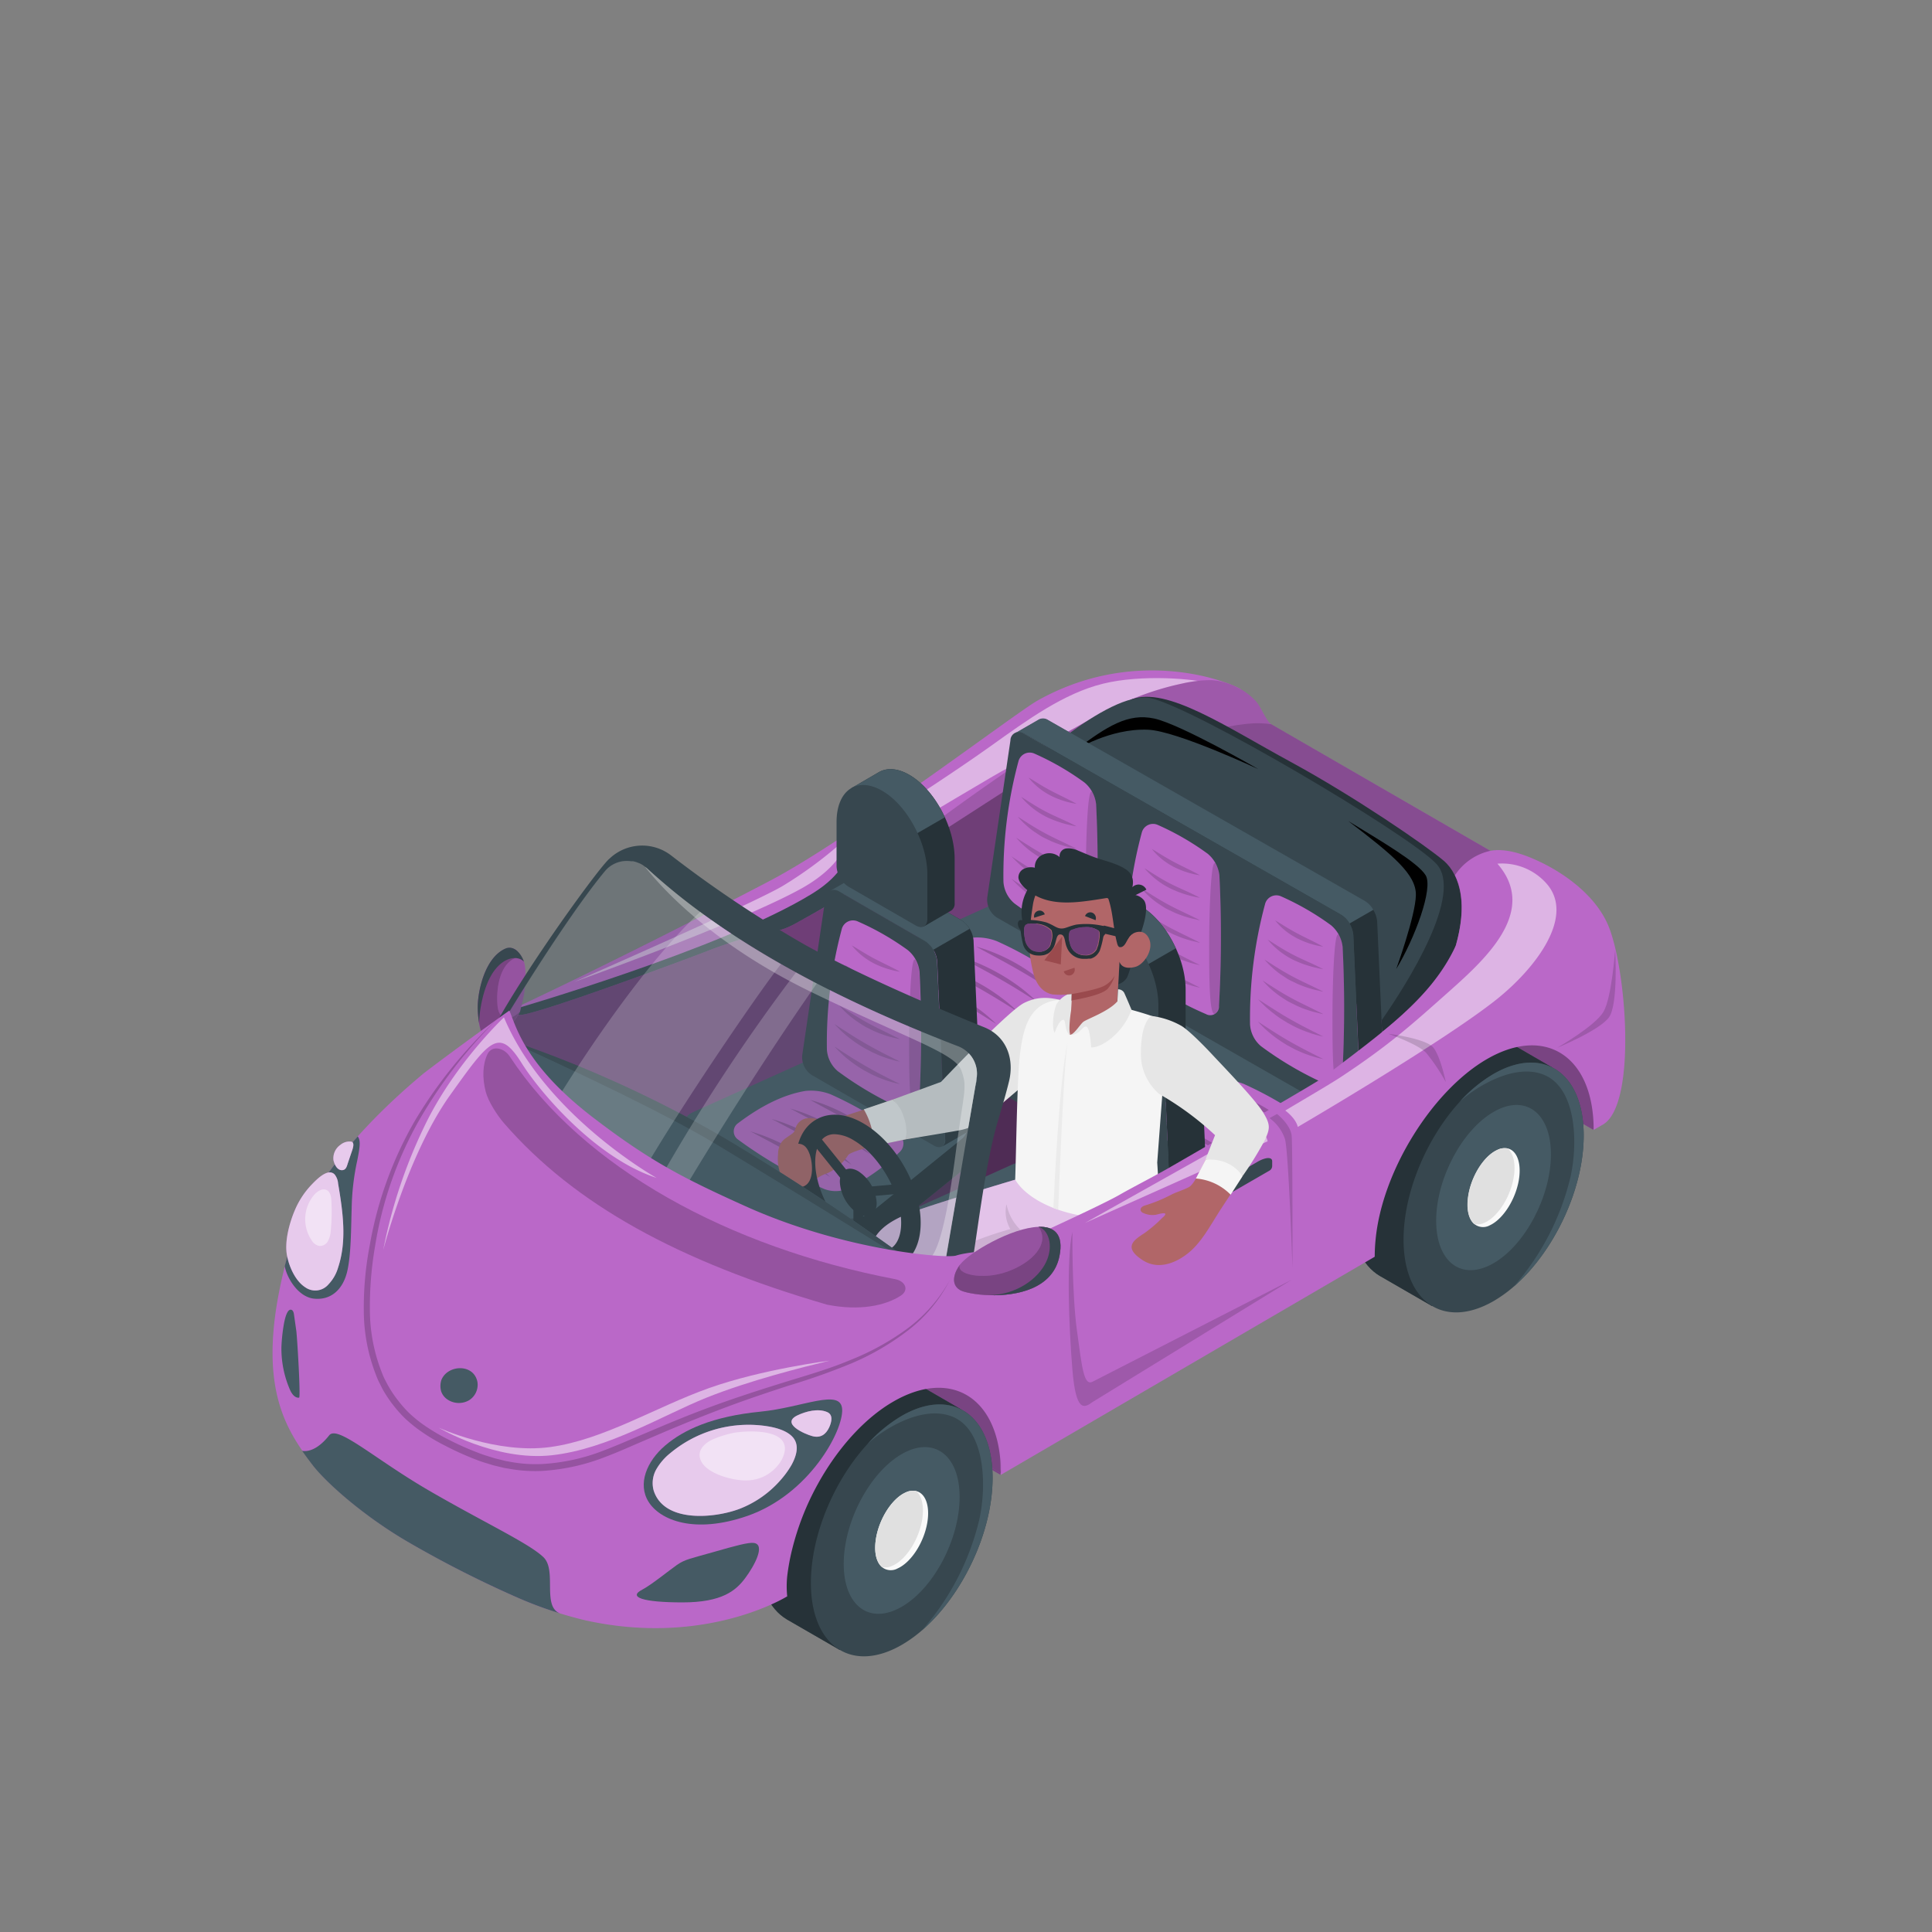 <svg xmlns="http://www.w3.org/2000/svg" viewBox="0 0 500 500"><rect x="0" y="0" width="500" height="500" fill="#808080" stroke="none"/><g id="freepik--Car--inject-14"><g id="freepik--car--inject-14"><g id="freepik--Interiors--inject-14"><path d="M321.15,178.41c-5.24-3-28.41-10.71-52.64,2.9-5.74,3.22-48.34,35.71-69.51,46.77C159,249,131.87,261.53,131.87,261.53a8,8,0,0,0,2.51,1.37c11.92,4.81,40.14,30.8,59.56,23.86C216.56,278.69,321.15,178.41,321.15,178.41Z" style="fill:#BA68C8"></path><path d="M313.34,176.91c4.55,1.4,10.27,3.85,7.81,6s-17.41-.8-28.56,3-21.54,6.7-36.23,15.35-19.53,11.62-19.53,11.62l-3.75-4.13s14-9,23.42-15.74,18.84-13.58,28.95-16.07S309.3,175.66,313.34,176.91Z" style="fill:#fff;opacity:0.5"></path><path d="M148.61,254.12s47.53-20.83,54.22-25a106,106,0,0,0,14.69-10.8c2.23-2.15,1.67,5-10,11.56C191.77,238.68,148.61,254.12,148.61,254.12Z" style="fill:#fff;opacity:0.5"></path><path d="M220.26,204.23c0,2.06.18,4.9.37,8.62.26,5-.46,7.59-2.79,11.43-1.07,1.76-3.38,4.38-7.65,7-23.53,14.48-78.32,30.24-78.32,30.24l2.51,1.37,65.4-7.3,28.48-18.71.67-30.81-4.42-2.36Z" style="fill:#37474f"></path><path d="M329,187.43c-1.21-.71-2.75-4.58-3.89-5.84a16.28,16.28,0,0,0-5.18-3.83,16.7,16.7,0,0,0-6.55-1.74,34.07,34.07,0,0,0-7.39.87,72.91,72.91,0,0,0-14.63,4.75c-3.92,1.71-7.72,3.68-11.45,5.76-3.52,2-7.2,3.86-10.52,6.14-11.16,7.67-22.28,15.29-33,23.57q-8,6.21-15.82,12.7c-4.35,3.63-9.4,6.21-14.34,9-6.66,3.74-6.33.8-24,7.64-7.59,2.93-43.76,16.27-47.67,16.23a8,8,0,0,1-2.66-1.14c3.81,32.48,40.8,55.35,99.39,62.23l30.62,22.92L407.06,232.52Z" style="fill:#BA68C8"></path><path d="M329,187.43c-1.21-.71-2.75-4.58-3.89-5.84a16.28,16.28,0,0,0-5.18-3.83,16.7,16.7,0,0,0-6.55-1.74,34.07,34.07,0,0,0-7.39.87,72.91,72.91,0,0,0-14.63,4.75c-3.92,1.71-7.72,3.68-11.45,5.76-3.52,2-7.2,3.86-10.52,6.14-11.16,7.67-22.28,15.29-33,23.57q-8,6.21-15.82,12.7c-4.35,3.63-9.4,6.21-14.34,9-6.66,3.74-6.33.8-24,7.64-7.59,2.93-43.76,16.27-47.67,16.23a8,8,0,0,1-2.66-1.14c3.81,32.48,40.8,55.35,99.39,62.23l30.62,22.92L407.06,232.52Z" style="opacity:0.15"></path><polygon points="239.15 257.31 305.53 295.64 231.34 338.47 164.96 300.15 239.15 257.31" style="opacity:0.5"></polygon><path d="M310,189.68l-51.35,22.81,99,54.57,43.4-33.49.51-4.21L329,187.43C325.06,186.89,321.92,187,310,189.68Z" style="opacity:0.15"></path><path d="M206,293.78l52.71-58.43s1-24.43,1.28-30.63l-46.67,30.1c-2.48,1.47-5.21,2.91-7.11,4-6.66,3.74-6.33.8-24,7.64-7.59,2.93-43.76,16.27-47.67,16.23a2.33,2.33,0,0,1-.44-.1l-1.53,1.83c7,20.21,27.61,32,49.78,42.83Z" style="opacity:0.3"></path><g id="freepik--Cloak--inject-14"><path d="M357.54,264.08l.14,3s16.09-12.51,19.07-22.4,1.38-18.08-3.1-21.91S350.58,206.16,334,197.16s-32.11-19.6-41.14-16.17S357.54,264.08,357.54,264.08Z" style="fill:#263238"></path><path d="M357.54,264.08c6.64-9.5,21.43-32.89,14.14-40.58s-63.08-40.66-74-42.83S263,201.23,263,201.23Z" style="fill:#37474f"></path><path d="M348.94,212.49c8.18,5,17.92,10.65,20,14s-2.83,16.45-7.6,24.29c0,0,5-13.78,5.09-19.13S360.58,221.37,348.94,212.49Z"></path><path d="M278.2,194.19c8.4-6.31,13.74-9.7,20.53-8.23s26.94,13.1,26.94,13.1-21.16-9.91-28.55-10.21C287.16,188.44,278.2,194.19,278.2,194.19Z"></path></g><g id="freepik--back-seats--inject-14"><path d="M358.45,289.09,295,259.16l-28.6-16a12.71,12.71,0,0,0-10.3-.49L235.52,252l-14.12-.28v8.24h0c0,.93.65,1.88,2,2.66L324.26,319.9a9,9,0,0,0,9.5-.75l23-18.64a4.11,4.11,0,0,0,1.69-3.16l0,0Z" style="fill:#37474f"></path><path d="M223.4,254.34l100.86,57.32a9,9,0,0,0,9.5-.75l23-18.65c2.48-2,2.25-4.93-.53-6.52l-89.79-50.81a12.75,12.75,0,0,0-10.3-.5l-32.45,14.64C220.75,250.38,220.63,252.74,223.4,254.34Z" style="fill:#455a64"></path><path d="M358.45,289.1v8.23l0,0a4.08,4.08,0,0,1-1.69,3.16l-23,18.64a8.41,8.41,0,0,1-4.48,1.71v-8.24a8.41,8.41,0,0,0,4.48-1.71l23-18.65A4.12,4.12,0,0,0,358.45,289.1Z" style="fill:#263238"></path><path d="M358.45,284.42a2,2,0,0,1-.79,1.95L351.48,290v0a2,2,0,0,0,.81-1.95l-2.05-46a7,7,0,0,0-3.16-5.21l-82-46.83a2.38,2.38,0,0,0-2.34-.19h0l6.12-3.53v0a2.34,2.34,0,0,1,2.39.15l82,46.83a7,7,0,0,1,3.16,5.2Z" style="fill:#263238"></path><path d="M265.08,189.93l82,46.83a7,7,0,0,1,3.16,5.2l2,46c.09,1.92-1.19,2.69-2.85,1.74L258,237.46a5.51,5.51,0,0,1-2.5-5.17l6-40.67A2.19,2.19,0,0,1,265.08,189.93Z" style="fill:#37474f"></path><path d="M355.43,235.45,349.27,239a6.6,6.6,0,0,0-2.19-2.26l-82-46.83a2.38,2.38,0,0,0-2.34-.19h0l6.12-3.53v0a2.34,2.34,0,0,1,2.39.15l82,46.83A6.48,6.48,0,0,1,355.43,235.45Z" style="fill:#455a64"></path><path d="M263.57,197.05a113.35,113.35,0,0,0-3.88,31.14,8,8,0,0,0,2.82,5.6A88.82,88.82,0,0,0,280.19,244a2.27,2.27,0,0,0,3.37-2.14,318.2,318.2,0,0,0,.11-33.77,8.58,8.58,0,0,0-3-5.57,69.54,69.54,0,0,0-12.9-7.46A3,3,0,0,0,263.57,197.05Z" style="fill:#BA68C8"></path><path d="M283.32,242.89a2.9,2.9,0,0,0,.24-1.06,318.2,318.2,0,0,0,.11-33.77,7.88,7.88,0,0,0-1-3.06c-1.23-1.75-1.66,13-1.65,22s.12,17.86,1.59,16.83l.17-.15A4.66,4.66,0,0,0,283.32,242.89Z" style="opacity:0.15"></path><g style="opacity:0.15"><path d="M261.74,227.44s.27.15.72.45,1.09.71,1.86,1.21c1.53,1,3.58,2.29,5.68,3.49s4.24,2.32,5.88,3.14c.82.4,1.5.77,2,1l.76.38s-.31-.05-.83-.17-1.28-.31-2.16-.6a28.34,28.34,0,0,1-3-1.12c-.52-.24-1.08-.47-1.62-.76s-1.08-.57-1.63-.87a36.21,36.21,0,0,1-3-2,28.51,28.51,0,0,1-2.46-2c-.7-.61-1.23-1.19-1.61-1.57Z"></path><path d="M261.74,221.62s.27.16.72.46,1.09.7,1.86,1.2c1.53,1,3.58,2.29,5.68,3.49s4.24,2.32,5.88,3.14c.82.41,1.5.77,2,1l.76.39-.83-.18c-.53-.13-1.28-.3-2.16-.59s-1.9-.67-3-1.12c-.52-.25-1.08-.48-1.62-.77s-1.08-.57-1.63-.86c-1.06-.64-2.11-1.3-3-2a28.48,28.48,0,0,1-2.46-2c-.7-.61-1.23-1.18-1.61-1.56Z"></path><path d="M263,216.81l.66.41c.41.29,1,.65,1.72,1.1,1.42.92,3.31,2.09,5.27,3.14s4,2,5.49,2.75l1.83.91c.45.22.7.36.7.36s-.29,0-.77-.15-1.19-.26-2-.5-1.77-.55-2.76-.94c-.49-.21-1-.4-1.52-.66s-1-.5-1.52-.76-1-.56-1.47-.86-.93-.62-1.38-.92a26.8,26.8,0,0,1-2.27-1.84c-.64-.57-1.12-1.1-1.46-1.46S263,216.81,263,216.81Z"></path><path d="M263.43,211.38l.65.4c.39.27,1,.62,1.66,1.06,1.37.88,3.2,2,5.1,3s3.85,1.9,5.33,2.61l1.78.87.67.35s-.28,0-.75-.14-1.14-.23-1.93-.46-1.72-.51-2.68-.88c-.48-.19-1-.37-1.47-.61s-1-.47-1.49-.71-1-.54-1.43-.83-.9-.59-1.33-.88a22.22,22.22,0,0,1-2.2-1.79c-.61-.55-1.08-1.06-1.41-1.41S263.43,211.38,263.43,211.38Z"></path><path d="M264.26,206.21l.61.37,1.57,1c1.3.82,3,1.87,4.81,2.77s3.66,1.69,5.06,2.35,2.31,1.16,2.31,1.16-1-.15-2.54-.53a28.13,28.13,0,0,1-5.35-1.95c-.46-.25-.92-.5-1.36-.76s-.86-.56-1.26-.83a20.75,20.75,0,0,1-2.07-1.69A18,18,0,0,1,264.26,206.21Z"></path><path d="M266.18,201.23s.8.45,1.93,1.16,2.62,1.6,4.18,2.41,3.15,1.56,4.34,2.17,2,1.06,2,1.06a17.34,17.34,0,0,1-2.22-.44,22.48,22.48,0,0,1-4.65-1.77c-.4-.22-.79-.44-1.18-.68s-.74-.49-1.09-.73a17,17,0,0,1-1.78-1.5A15.28,15.28,0,0,1,266.18,201.23Z"></path></g><path d="M251.35,242.7c-5.83,1.05-11.6,4-17.33,8.32a2.57,2.57,0,0,0,0,4.28,114.6,114.6,0,0,0,22.27,12.78,8.31,8.31,0,0,0,6.31-.17,55.46,55.46,0,0,0,13.31-9.5,3,3,0,0,0-.42-4.59A94.21,94.21,0,0,0,258,243.58,14,14,0,0,0,251.35,242.7Z" style="fill:#BA68C8"></path><g style="opacity:0.2"><path d="M237.14,253.17s.37.09,1,.29,1.53.47,2.58.88a53.62,53.62,0,0,1,7.47,3.5,50.16,50.16,0,0,1,6.84,4.64,37.24,37.24,0,0,1,2.79,2.51l-3.18-2c-1.89-1.18-4.43-2.72-7-4.17s-5.2-2.86-7.17-3.91l-2.39-1.28C237.47,253.36,237.14,253.17,237.14,253.17Z"></path><path d="M242.7,250s.36.09,1,.29,1.52.47,2.58.88a54.15,54.15,0,0,1,7.47,3.5,50,50,0,0,1,6.83,4.64,36.4,36.4,0,0,1,2.8,2.51l-3.18-2c-1.9-1.18-4.44-2.72-7-4.17s-5.2-2.86-7.18-3.91l-2.39-1.28C243,250.16,242.7,250,242.7,250Z"></path><path d="M247.48,247.25l1,.29c.62.21,1.52.48,2.57.88a55.59,55.59,0,0,1,7.48,3.51,49.72,49.72,0,0,1,6.83,4.64,37.24,37.24,0,0,1,2.79,2.51l-3.18-2c-1.89-1.19-4.43-2.72-7-4.18s-5.2-2.86-7.18-3.9l-2.39-1.28C247.8,247.44,247.48,247.25,247.48,247.25Z"></path><path d="M252.68,245s.34.08.91.26,1.41.42,2.37.79a48.39,48.39,0,0,1,6.88,3.2,45.08,45.08,0,0,1,6.26,4.27,33.35,33.35,0,0,1,2.54,2.33s-.3-.17-.81-.49l-2.12-1.3c-1.74-1.07-4.07-2.47-6.44-3.81s-4.77-2.63-6.58-3.6l-2.18-1.19C253,245.21,252.68,245,252.68,245Z"></path></g><path d="M295.48,215.53a113.35,113.35,0,0,0-3.88,31.14,8,8,0,0,0,2.82,5.6,88.62,88.62,0,0,0,17.69,10.18,2.26,2.26,0,0,0,3.36-2.14,318.2,318.2,0,0,0,.11-33.77,8.58,8.58,0,0,0-3-5.57,69.54,69.54,0,0,0-12.9-7.46A3,3,0,0,0,295.48,215.53Z" style="fill:#BA68C8"></path><path d="M315.23,261.37a2.9,2.9,0,0,0,.24-1.06,318.2,318.2,0,0,0,.11-33.77,7.88,7.88,0,0,0-1-3.06c-1.23-1.75-1.66,13-1.65,22s.12,17.86,1.59,16.83l.17-.15A4.66,4.66,0,0,0,315.23,261.37Z" style="opacity:0.15"></path><g style="opacity:0.15"><path d="M293.65,245.92s.27.15.72.45,1.09.71,1.86,1.21c1.53,1,3.58,2.29,5.68,3.49s4.24,2.32,5.88,3.14c.82.4,1.5.77,2,1s.76.38.76.38-.31-.05-.83-.17-1.28-.31-2.16-.6a28.34,28.34,0,0,1-3-1.12c-.52-.24-1.08-.47-1.62-.76s-1.08-.57-1.62-.87a34.84,34.84,0,0,1-3-2,26.71,26.71,0,0,1-2.46-2c-.7-.61-1.23-1.18-1.6-1.56Z"></path><path d="M293.65,240.1s.27.16.72.46,1.09.7,1.86,1.2c1.53,1,3.58,2.29,5.68,3.49s4.24,2.32,5.88,3.14c.82.41,1.5.77,2,1l.76.39-.83-.18c-.53-.13-1.28-.3-2.16-.59s-1.9-.67-3-1.12c-.52-.25-1.08-.48-1.62-.77s-1.08-.57-1.62-.87c-1.07-.63-2.12-1.29-3-2a30.51,30.51,0,0,1-2.46-2c-.7-.61-1.23-1.18-1.6-1.56S293.65,240.1,293.65,240.1Z"></path><path d="M294.86,235.29l.66.41c.41.29,1,.65,1.72,1.1,1.42.92,3.31,2.09,5.27,3.14s4,2,5.49,2.75l1.83.91c.45.22.7.36.7.36s-.29,0-.77-.15-1.19-.26-2-.5-1.77-.55-2.76-.94c-.49-.21-1-.4-1.52-.66s-1-.5-1.52-.76-1-.56-1.47-.86-.93-.62-1.38-.92a26.8,26.8,0,0,1-2.27-1.84c-.64-.57-1.12-1.1-1.46-1.46S294.86,235.29,294.86,235.29Z"></path><path d="M295.34,229.86l.65.4c.39.27,1,.62,1.66,1.06,1.37.88,3.2,2,5.1,3s3.85,1.9,5.33,2.61l1.78.87.67.35s-.28,0-.75-.14-1.14-.24-1.93-.46-1.72-.51-2.68-.88c-.48-.19-1-.37-1.47-.61s-1-.47-1.49-.71-1-.54-1.43-.83-.9-.59-1.33-.88a23.45,23.45,0,0,1-2.2-1.79c-.61-.55-1.08-1.06-1.41-1.41S295.34,229.86,295.34,229.86Z"></path><path d="M296.17,224.69l.61.37,1.57,1c1.3.82,3,1.87,4.81,2.77s3.67,1.69,5.06,2.35,2.31,1.16,2.31,1.16-1-.15-2.54-.53a28.13,28.13,0,0,1-5.35-2c-.46-.25-.92-.5-1.36-.76s-.86-.56-1.26-.83a20.75,20.75,0,0,1-2.07-1.69A18,18,0,0,1,296.17,224.69Z"></path><path d="M298.1,219.71s.79.45,1.92,1.16,2.62,1.6,4.18,2.41,3.15,1.56,4.34,2.17,2,1.06,2,1.06a17.34,17.34,0,0,1-2.22-.44,22.48,22.48,0,0,1-4.65-1.77c-.39-.22-.79-.44-1.18-.68s-.74-.49-1.09-.73a17,17,0,0,1-1.78-1.5A14.45,14.45,0,0,1,298.1,219.71Z"></path></g><path d="M283.26,261.18c-5.83,1.05-11.6,4-17.33,8.32a2.56,2.56,0,0,0,0,4.28,114.51,114.51,0,0,0,22.26,12.78,8.31,8.31,0,0,0,6.31-.17,55.46,55.46,0,0,0,13.31-9.5,3,3,0,0,0-.42-4.59,94.21,94.21,0,0,0-17.48-10.24A14,14,0,0,0,283.26,261.18Z" style="fill:#BA68C8"></path><g style="opacity:0.2"><path d="M269.05,271.65s.37.09,1,.29,1.53.47,2.58.88a53.62,53.62,0,0,1,7.47,3.5,50.16,50.16,0,0,1,6.84,4.64,37.24,37.24,0,0,1,2.79,2.51l-3.18-2c-1.89-1.18-4.43-2.72-7-4.17s-5.2-2.86-7.17-3.91L270,272.14C269.38,271.84,269.05,271.65,269.05,271.65Z"></path><path d="M274.61,268.45s.36.09,1,.29,1.52.47,2.58.88a54.15,54.15,0,0,1,7.47,3.5,50,50,0,0,1,6.83,4.64,36.4,36.4,0,0,1,2.8,2.51l-3.18-2c-1.9-1.18-4.44-2.72-7-4.17s-5.2-2.86-7.18-3.91l-2.39-1.28C274.93,268.64,274.61,268.45,274.61,268.45Z"></path><path d="M279.39,265.73l1,.29c.62.21,1.52.48,2.57.88a55.59,55.59,0,0,1,7.48,3.51,49.72,49.72,0,0,1,6.83,4.64,37.24,37.24,0,0,1,2.79,2.51l-3.18-2c-1.89-1.19-4.43-2.72-7-4.18s-5.2-2.86-7.18-3.9l-2.39-1.28C279.71,265.92,279.39,265.73,279.39,265.73Z"></path><path d="M284.59,263.51s.34.08.91.26,1.41.42,2.38.79a47.73,47.73,0,0,1,6.87,3.2A45.08,45.08,0,0,1,301,272c1.59,1.33,2.55,2.33,2.55,2.33s-.31-.17-.82-.49l-2.12-1.3c-1.74-1.07-4.07-2.47-6.44-3.81s-4.77-2.63-6.58-3.6L285.42,264C284.89,263.69,284.59,263.51,284.59,263.51Z"></path></g><path d="M327.39,234a113.47,113.47,0,0,0-3.88,31.15,8,8,0,0,0,2.83,5.6A88.26,88.26,0,0,0,344,280.93a2.26,2.26,0,0,0,3.36-2.14,318.2,318.2,0,0,0,.11-33.77,8.58,8.58,0,0,0-3-5.57,69.54,69.54,0,0,0-12.9-7.46A3,3,0,0,0,327.39,234Z" style="fill:#BA68C8"></path><path d="M347.14,279.85a2.9,2.9,0,0,0,.24-1.06,318.2,318.2,0,0,0,.11-33.77,7.88,7.88,0,0,0-1-3.06c-1.23-1.75-1.66,13-1.65,22s.12,17.86,1.59,16.83l.17-.15A4.09,4.09,0,0,0,347.14,279.85Z" style="opacity:0.15"></path><g style="opacity:0.15"><path d="M325.57,264.4s.26.15.71.45,1.09.71,1.86,1.21c1.53,1,3.58,2.29,5.68,3.49s4.25,2.32,5.88,3.14c.82.4,1.5.77,2,1l.76.39s-.31-.05-.83-.17-1.28-.31-2.16-.6a28.34,28.34,0,0,1-3-1.12c-.52-.24-1.08-.47-1.62-.76s-1.08-.57-1.62-.87a34.84,34.84,0,0,1-3.05-2,28.14,28.14,0,0,1-2.46-2c-.7-.61-1.23-1.18-1.6-1.56S325.57,264.4,325.57,264.4Z"></path><path d="M325.57,258.58l.71.46c.44.3,1.09.7,1.86,1.2,1.53,1,3.58,2.29,5.68,3.49s4.25,2.32,5.88,3.14c.82.41,1.5.77,2,1l.76.39-.83-.18c-.53-.13-1.28-.3-2.16-.59s-1.9-.67-3-1.12c-.52-.25-1.08-.48-1.62-.77s-1.08-.57-1.62-.87c-1.07-.63-2.12-1.29-3.05-2s-1.78-1.37-2.46-2-1.23-1.18-1.6-1.56Z"></path><path d="M326.77,253.77s.25.14.66.41,1,.65,1.72,1.1c1.42.92,3.31,2.09,5.27,3.14s4,2,5.49,2.75l1.83.91c.45.22.7.36.7.36s-.29,0-.77-.15-1.18-.26-2-.5-1.77-.55-2.76-.94c-.49-.21-1-.4-1.51-.66s-1-.5-1.53-.76-1-.56-1.47-.86-.93-.62-1.38-.92a26.8,26.8,0,0,1-2.27-1.84c-.63-.57-1.12-1.1-1.46-1.46S326.77,253.77,326.77,253.77Z"></path><path d="M327.25,248.34l.65.4c.39.27,1,.62,1.66,1.06,1.38.88,3.2,2,5.1,3s3.86,1.9,5.33,2.61l1.78.87.67.35s-.28,0-.75-.14-1.14-.24-1.93-.46-1.72-.51-2.68-.88c-.48-.19-1-.37-1.47-.61s-1-.47-1.49-.71-1-.54-1.43-.83-.9-.59-1.33-.88a23.45,23.45,0,0,1-2.2-1.79c-.61-.55-1.08-1.06-1.41-1.41S327.25,248.34,327.25,248.34Z"></path><path d="M328.08,243.17l.61.37,1.58,1a52.62,52.62,0,0,0,4.8,2.76c1.79.91,3.67,1.7,5.06,2.36s2.31,1.16,2.31,1.16-1-.15-2.53-.53a28.65,28.65,0,0,1-5.36-1.95c-.46-.25-.92-.5-1.36-.76s-.86-.56-1.26-.83a20.75,20.75,0,0,1-2.07-1.69A18,18,0,0,1,328.08,243.17Z"></path><path d="M330,238.18s.79.46,1.92,1.17,2.63,1.6,4.18,2.41,3.15,1.56,4.34,2.17,2,1.06,2,1.06a17.34,17.34,0,0,1-2.22-.44,22.48,22.48,0,0,1-4.65-1.77c-.39-.22-.79-.44-1.18-.68s-.74-.49-1.09-.73a17,17,0,0,1-1.78-1.5A14,14,0,0,1,330,238.18Z"></path></g><path d="M315.17,279.66c-5.83,1-11.6,4-17.33,8.32a2.56,2.56,0,0,0,0,4.28A114.51,114.51,0,0,0,320.12,305a8.31,8.31,0,0,0,6.31-.17,55.46,55.46,0,0,0,13.31-9.5,3,3,0,0,0-.42-4.59,94.21,94.21,0,0,0-17.48-10.24A14,14,0,0,0,315.17,279.66Z" style="fill:#BA68C8"></path><g style="opacity:0.2"><path d="M301,290.13s.37.09,1,.29,1.53.47,2.58.88a53.62,53.62,0,0,1,7.47,3.5,50.16,50.16,0,0,1,6.84,4.64,37.24,37.24,0,0,1,2.79,2.51l-3.18-2c-1.89-1.18-4.43-2.72-7-4.17s-5.2-2.86-7.17-3.91l-2.39-1.28C301.29,290.32,301,290.13,301,290.13Z"></path><path d="M306.52,286.93s.36.09,1,.29,1.53.47,2.58.88a54.15,54.15,0,0,1,7.47,3.5,50,50,0,0,1,6.83,4.64,36.4,36.4,0,0,1,2.8,2.51l-3.18-2c-1.9-1.18-4.44-2.72-7-4.17s-5.2-2.86-7.18-3.91l-2.39-1.28C306.85,287.12,306.52,286.93,306.52,286.93Z"></path><path d="M311.3,284.21l1,.29c.62.21,1.52.48,2.57.88a54.39,54.39,0,0,1,7.48,3.51,49.72,49.72,0,0,1,6.83,4.64A37.24,37.24,0,0,1,332,296l-3.18-2c-1.89-1.19-4.43-2.72-7-4.18s-5.2-2.86-7.18-3.9l-2.39-1.28C311.62,284.4,311.3,284.21,311.3,284.21Z"></path><path d="M316.5,282s.34.08.92.26,1.4.42,2.37.79a48.68,48.68,0,0,1,6.87,3.19,46,46,0,0,1,6.26,4.28c1.59,1.33,2.55,2.33,2.55,2.33s-.31-.17-.82-.49l-2.12-1.3c-1.74-1.07-4.07-2.47-6.44-3.81s-4.77-2.63-6.58-3.6l-2.18-1.19C316.8,282.17,316.5,282,316.5,282Z"></path></g></g><g id="freepik--driver-seat--inject-14"><path d="M300.45,320.05l-11.17-.22-17-9.73a12.76,12.76,0,0,0-10.3-.5l-20.59,9.29-14.12-.27v8.24h0c0,.93.65,1.88,2,2.65l37,21.35a9,9,0,0,0,9.5-.75l23-18.65a4.15,4.15,0,0,0,1.69-3.15l0,0Z" style="fill:#37474f"></path><path d="M229.29,321.27l37,21.34a9,9,0,0,0,9.5-.75l23-18.64c2.48-2,2.24-4.94-.53-6.52L272.3,301.85a12.75,12.75,0,0,0-10.3-.49L229.55,316C226.64,317.31,226.52,319.67,229.29,321.27Z" style="fill:#455a64"></path><path d="M300.46,320.06v8.22l0,0a4.08,4.08,0,0,1-1.69,3.16l-23,18.63a8.49,8.49,0,0,1-4.49,1.72v-8.24a8.48,8.48,0,0,0,4.49-1.71l23-18.65A4.13,4.13,0,0,0,300.46,320.06Z" style="fill:#263238"></path><path d="M313,322.32a2.08,2.08,0,0,1-.79,2l-9.42,5.44v0a1.94,1.94,0,0,0,.81-1.95l-2.05-46a7.06,7.06,0,0,0-3.15-5.21l-26-14.66a2.37,2.37,0,0,0-2.34-.18h0l9.35-5.39h0a2.36,2.36,0,0,1,2.39.15l26,14.65a7,7,0,0,1,3.16,5.21Z" style="fill:#263238"></path><path d="M272.4,261.87l26,14.66a7,7,0,0,1,3.16,5.2l2.05,46c.08,1.92-1.2,2.69-2.86,1.73L265.35,309.4a5.5,5.5,0,0,1-2.49-5.17l6-40.66A2.19,2.19,0,0,1,272.4,261.87Z" style="fill:#37474f"></path><path d="M310,273.36l-9.4,5.43a6.67,6.67,0,0,0-2.18-2.26l-26-14.66a2.37,2.37,0,0,0-2.34-.18h0l9.35-5.39h0a2.36,2.36,0,0,1,2.39.15l26,14.65A6.69,6.69,0,0,1,310,273.36Z" style="fill:#455a64"></path><path d="M306.84,267.57V256.12c0-8.24-5.26-18-11.75-21.71-3-1.72-5.69-1.86-7.76-.74h0l-7.15,4.16,3.17,6.08V254a6.65,6.65,0,0,0,3,5.2l7.15,4.13,5.38,10.3,7.08-4.12h0A2.1,2.1,0,0,0,306.84,267.57Z" style="fill:#263238"></path><path d="M295.09,250.73l9.21-5.32c-2.15-4.7-5.47-8.84-9.21-11-3-1.72-5.69-1.86-7.76-.74h0l-7.15,4.16,3.17,6.08v2Z" style="fill:#455a64"></path><path d="M299.79,271.68V260.22c0-8.24-5.26-18-11.75-21.7s-11.75-.11-11.75,8.14v11.45a6.62,6.62,0,0,0,3,5.2l17.49,10.1C298.45,274.37,299.79,273.59,299.79,271.68Z" style="fill:#37474f"></path><path d="M273.89,272.18A113.47,113.47,0,0,0,270,303.33a8,8,0,0,0,2.82,5.59,88.86,88.86,0,0,0,17.68,10.19,2.28,2.28,0,0,0,3.37-2.14,318.39,318.39,0,0,0,.11-33.78,8.58,8.58,0,0,0-3-5.57,68.92,68.92,0,0,0-12.9-7.45A3,3,0,0,0,273.89,272.18Z" style="fill:#BA68C8"></path><path d="M293.64,318a3.06,3.06,0,0,0,.24-1,318.39,318.39,0,0,0,.11-33.78,7.88,7.88,0,0,0-1-3.06c-1.23-1.74-1.66,13-1.65,22s.12,17.87,1.59,16.83l.17-.14A5.36,5.36,0,0,0,293.64,318Z" style="opacity:0.15"></path><g style="opacity:0.15"><path d="M272.06,302.57s.27.16.72.46,1.09.7,1.86,1.2c1.53,1,3.58,2.29,5.68,3.49s4.24,2.32,5.88,3.14c.82.41,1.49.77,2,1l.75.39-.83-.18c-.52-.13-1.27-.3-2.15-.59a30.79,30.79,0,0,1-3-1.12c-.53-.25-1.08-.48-1.62-.77s-1.08-.57-1.63-.86c-1.06-.63-2.11-1.3-3-2a28.48,28.48,0,0,1-2.46-2c-.7-.61-1.23-1.18-1.61-1.56S272.06,302.57,272.06,302.57Z"></path><path d="M272.06,296.75s.27.16.72.46,1.09.71,1.86,1.21c1.53,1,3.58,2.29,5.68,3.49s4.24,2.32,5.88,3.14c.82.4,1.49.77,2,1l.75.39s-.3-.05-.83-.17-1.27-.31-2.15-.6a28.34,28.34,0,0,1-3-1.12c-.53-.25-1.08-.47-1.62-.76s-1.08-.57-1.63-.87a36.21,36.21,0,0,1-3-2,26.71,26.71,0,0,1-2.46-2c-.7-.61-1.23-1.18-1.61-1.56S272.06,296.75,272.06,296.75Z"></path><path d="M273.27,291.94l.66.42c.41.28,1,.64,1.72,1.1,1.42.91,3.31,2.08,5.27,3.13s4,2,5.48,2.75l1.84.91c.45.22.69.37.69.37l-.76-.16c-.49-.11-1.19-.25-2-.5s-1.77-.55-2.76-.94c-.49-.21-1-.4-1.52-.65s-1-.5-1.52-.76-1-.57-1.47-.87-.93-.62-1.38-.92a25,25,0,0,1-2.27-1.84c-.64-.57-1.12-1.09-1.46-1.45S273.27,291.94,273.27,291.94Z"></path><path d="M273.75,286.52s.24.13.65.39,1,.62,1.66,1.06c1.37.88,3.2,2,5.1,3s3.85,1.9,5.33,2.6c.73.36,1.35.66,1.77.88s.67.35.67.35-.27,0-.74-.14-1.14-.24-1.94-.47a26.36,26.36,0,0,1-2.67-.87c-.48-.2-1-.38-1.47-.61s-1-.47-1.49-.72-1-.54-1.43-.83-.91-.59-1.33-.88a23.76,23.76,0,0,1-2.2-1.78c-.61-.56-1.08-1.07-1.41-1.41Z"></path><path d="M274.58,281.34l.61.37,1.57,1a54.19,54.19,0,0,0,4.81,2.77c1.79.9,3.66,1.7,5.06,2.36s2.3,1.15,2.3,1.15a24,24,0,0,1-2.53-.53,27.23,27.23,0,0,1-5.35-1.95c-.46-.24-.92-.49-1.36-.76s-.86-.55-1.27-.83a20.3,20.3,0,0,1-2.06-1.68A18.62,18.62,0,0,1,274.58,281.34Z"></path><path d="M276.5,276.36s.8.45,1.93,1.16,2.62,1.61,4.18,2.41,3.14,1.57,4.34,2.17,2,1.07,2,1.07a16.6,16.6,0,0,1-2.21-.45,23,23,0,0,1-4.65-1.76l-1.18-.68c-.38-.23-.74-.49-1.09-.74A15.88,15.88,0,0,1,278,278,14.26,14.26,0,0,1,276.5,276.36Z"></path></g><path d="M258.43,310.62c-5.83,1.05-11.6,4-17.32,8.32a2.56,2.56,0,0,0,0,4.28A114.31,114.31,0,0,0,263.39,336a8.28,8.28,0,0,0,6.3-.17,55.26,55.26,0,0,0,13.31-9.5,3,3,0,0,0-.42-4.59,94.47,94.47,0,0,0-17.47-10.24A14,14,0,0,0,258.43,310.62Z" style="fill:#BA68C8"></path><g style="opacity:0.2"><path d="M244.23,321.09s.36.09,1,.29,1.52.47,2.57.88a54.22,54.22,0,0,1,7.48,3.5,50.63,50.63,0,0,1,6.83,4.64,37.24,37.24,0,0,1,2.79,2.51l-3.18-2c-1.89-1.18-4.43-2.72-7-4.17s-5.2-2.86-7.18-3.91l-2.39-1.28C244.55,321.28,244.23,321.09,244.23,321.09Z"></path><path d="M249.78,317.89s.37.09,1,.29,1.53.48,2.58.88a53.62,53.62,0,0,1,7.47,3.5,50.16,50.16,0,0,1,6.84,4.64,37.24,37.24,0,0,1,2.79,2.51l-3.18-2c-1.89-1.18-4.43-2.72-7-4.17s-5.2-2.86-7.17-3.91l-2.39-1.28C250.11,318.08,249.78,317.89,249.78,317.89Z"></path><path d="M254.56,315.17l1,.29c.62.21,1.52.48,2.58.88a55.52,55.52,0,0,1,7.47,3.51,49.11,49.11,0,0,1,6.83,4.64,36.4,36.4,0,0,1,2.8,2.51l-3.18-2c-1.9-1.18-4.44-2.72-7-4.18s-5.2-2.86-7.18-3.9l-2.39-1.28C254.88,315.36,254.56,315.17,254.56,315.17Z"></path><path d="M259.77,313s.33.08.91.26,1.4.42,2.37.79a48.32,48.32,0,0,1,6.87,3.2,45.08,45.08,0,0,1,6.26,4.27,32.54,32.54,0,0,1,2.55,2.33s-.3-.17-.81-.49L275.8,322c-1.75-1.07-4.08-2.47-6.45-3.81s-4.76-2.63-6.57-3.6l-2.19-1.19C260.06,313.13,259.77,313,259.77,313Z"></path></g></g><g id="freepik--codriver-seat--inject-14"><path d="M250.39,291.77l-11.17-.22-17-9.73a12.69,12.69,0,0,0-10.29-.5l-20.6,9.29-14.11-.28v8.24h0c0,.92.66,1.87,2,2.65l37,21.35a9,9,0,0,0,9.5-.76l23-18.64a4.09,4.09,0,0,0,1.69-3.16l0,0Z" style="fill:#37474f"></path><path d="M179.23,293l37,21.35a9,9,0,0,0,9.5-.75l23-18.65c2.48-2,2.25-4.93-.53-6.52l-25.91-14.84a12.73,12.73,0,0,0-10.29-.5l-32.45,14.64C176.58,289,176.46,291.39,179.23,293Z" style="fill:#455a64"></path><path d="M250.39,291.77V300l0,0a4.06,4.06,0,0,1-1.69,3.16l-23,18.64a8.41,8.41,0,0,1-4.49,1.71V315.3a8.34,8.34,0,0,0,4.49-1.72l23-18.65A4.1,4.1,0,0,0,250.39,291.77Z" style="fill:#263238"></path><path d="M254,289.33a2.07,2.07,0,0,1-.79,2l-9.42,5.44h0a2,2,0,0,0,.81-2l-2.05-46a7.06,7.06,0,0,0-3.15-5.21l-22.19-12.81a2.37,2.37,0,0,0-2.34-.18h0l9.35-5.39h0a2.36,2.36,0,0,1,2.39.15l22.18,12.81a7,7,0,0,1,3.16,5.2Z" style="fill:#263238"></path><path d="M217.17,230.73l22.18,12.81a7,7,0,0,1,3.16,5.2l2.05,46c.08,1.92-1.2,2.69-2.86,1.74l-31.58-18.24a5.5,5.5,0,0,1-2.5-5.17l6-40.66A2.2,2.2,0,0,1,217.17,230.73Z" style="fill:#37474f"></path><path d="M250.94,240.37l-9.4,5.43a6.67,6.67,0,0,0-2.18-2.26l-22.19-12.81a2.37,2.37,0,0,0-2.34-.18h0l9.35-5.39h0a2.36,2.36,0,0,1,2.39.15l22.18,12.81A6.57,6.57,0,0,1,250.94,240.37Z" style="fill:#455a64"></path><path d="M247.06,233.68V222.23c0-8.24-5.26-18-11.75-21.71-3-1.72-5.69-1.87-7.76-.74v0l-7.16,4.17,3.18,6.08v10.1a6.65,6.65,0,0,0,3,5.21l7.15,4.13,5.38,10.3,7.08-4.12h0A2.12,2.12,0,0,0,247.06,233.68Z" style="fill:#263238"></path><path d="M235.31,216.83l9.21-5.31c-2.15-4.7-5.47-8.84-9.21-11-3-1.72-5.69-1.87-7.76-.74v0l-7.16,4.17,3.18,6.08v2Z" style="fill:#455a64"></path><path d="M240,237.78V226.33c0-8.24-5.26-18-11.75-21.71s-11.75-.1-11.75,8.14v11.45a6.65,6.65,0,0,0,3,5.21L237,239.52C238.66,240.48,240,239.7,240,237.78Z" style="fill:#37474f"></path><path d="M217.84,240.48A113.85,113.85,0,0,0,214,271.63a8,8,0,0,0,2.83,5.6,88.75,88.75,0,0,0,17.68,10.18,2.27,2.27,0,0,0,3.37-2.14,318.17,318.17,0,0,0,.1-33.78,8.52,8.52,0,0,0-3-5.57A69,69,0,0,0,222,238.47,3,3,0,0,0,217.84,240.48Z" style="fill:#BA68C8"></path><path d="M237.59,286.33a3.11,3.11,0,0,0,.24-1.06,318.17,318.17,0,0,0,.1-33.78,7.63,7.63,0,0,0-1-3.05c-1.22-1.75-1.66,13-1.65,22s.12,17.87,1.59,16.83l.17-.14A5.67,5.67,0,0,0,237.59,286.33Z" style="opacity:0.15"></path><g style="opacity:0.15"><path d="M216,270.87s.27.16.71.46,1.1.71,1.86,1.21c1.54,1,3.59,2.29,5.68,3.48s4.25,2.33,5.89,3.14c.81.41,1.49.78,2,1l.75.39s-.3-.05-.83-.18-1.28-.3-2.16-.59a30.14,30.14,0,0,1-3-1.12c-.52-.25-1.08-.48-1.61-.76s-1.09-.58-1.63-.87c-1.06-.63-2.11-1.29-3.05-2s-1.77-1.36-2.46-2-1.22-1.18-1.6-1.56S216,270.87,216,270.87Z"></path><path d="M216,265.06s.27.15.71.45,1.1.71,1.86,1.21c1.54,1,3.59,2.29,5.68,3.49s4.25,2.32,5.89,3.14c.81.4,1.49.77,2,1l.75.39s-.3-.05-.83-.17-1.28-.31-2.16-.6a30.14,30.14,0,0,1-3-1.12c-.52-.24-1.08-.47-1.61-.76s-1.09-.57-1.63-.87c-1.06-.63-2.11-1.29-3.05-2a29.72,29.72,0,0,1-2.46-2c-.69-.61-1.22-1.18-1.6-1.56S216,265.06,216,265.06Z"></path><path d="M217.21,260.25s.25.14.67.41,1,.64,1.72,1.1c1.41.91,3.31,2.08,5.26,3.13s4,2,5.49,2.76l1.84.9c.44.22.69.37.69.37l-.77-.15c-.48-.12-1.18-.26-2-.5s-1.76-.55-2.76-.95c-.49-.21-1-.4-1.51-.65s-1-.5-1.53-.76-1-.57-1.47-.87-.93-.62-1.37-.92a24,24,0,0,1-2.27-1.83c-.64-.57-1.13-1.1-1.47-1.46S217.21,260.25,217.21,260.25Z"></path><path d="M217.7,254.82l.64.4c.4.27,1,.61,1.67,1.06,1.37.87,3.2,2,5.09,3s3.86,1.9,5.33,2.6l1.78.88c.43.21.67.35.67.35s-.27,0-.74-.14-1.15-.24-1.94-.46-1.71-.51-2.68-.88c-.47-.19-1-.37-1.47-.61s-1-.47-1.48-.72-1-.54-1.44-.82-.9-.6-1.33-.89a22,22,0,0,1-2.19-1.78c-.62-.55-1.08-1.07-1.41-1.41S217.7,254.82,217.7,254.82Z"></path><path d="M218.53,249.64l.61.37,1.57,1a50.54,50.54,0,0,0,4.81,2.77c1.79.91,3.66,1.7,5,2.36s2.31,1.15,2.31,1.15a24,24,0,0,1-2.53-.53A27,27,0,0,1,225,254.8c-.47-.24-.93-.49-1.37-.76a14.45,14.45,0,0,1-1.26-.83,19.25,19.25,0,0,1-2.06-1.68A16.25,16.25,0,0,1,218.53,249.64Z"></path><path d="M220.45,244.66s.8.46,1.92,1.16,2.63,1.61,4.18,2.41,3.15,1.57,4.35,2.17,2,1.07,2,1.07a16.54,16.54,0,0,1-2.22-.45,22.91,22.91,0,0,1-4.64-1.76c-.4-.22-.8-.44-1.18-.68s-.74-.49-1.09-.74a15.17,15.17,0,0,1-1.79-1.49A14,14,0,0,1,220.45,244.66Z"></path></g><path d="M208.37,282.34c-5.83,1-11.6,4-17.33,8.32a2.57,2.57,0,0,0,0,4.28,114.59,114.59,0,0,0,22.27,12.77,8.26,8.26,0,0,0,6.31-.16,55.46,55.46,0,0,0,13.31-9.5,3,3,0,0,0-.42-4.59A94.21,94.21,0,0,0,215,283.22,14,14,0,0,0,208.37,282.34Z" style="fill:#BA68C8"></path><g style="opacity:0.2"><path d="M194.16,292.8l1,.29c.62.21,1.53.48,2.58.88a55,55,0,0,1,7.47,3.51,49.26,49.26,0,0,1,6.84,4.64,37.24,37.24,0,0,1,2.79,2.51l-3.18-2c-1.89-1.18-4.43-2.72-7-4.18s-5.2-2.86-7.17-3.9l-2.39-1.28Z"></path><path d="M199.72,289.6l1,.29c.62.21,1.52.48,2.57.88a55,55,0,0,1,7.48,3.51,49.11,49.11,0,0,1,6.83,4.64,34.87,34.87,0,0,1,2.79,2.51l-3.17-2c-1.9-1.18-4.44-2.72-7-4.18s-5.2-2.86-7.18-3.9l-2.39-1.28C200,289.79,199.72,289.6,199.72,289.6Z"></path><path d="M204.49,286.89l1,.29c.62.2,1.52.48,2.57.88a55.42,55.42,0,0,1,7.48,3.5,51.58,51.58,0,0,1,6.83,4.64c1.74,1.44,2.79,2.52,2.79,2.52l-3.18-2c-1.89-1.19-4.43-2.72-7-4.18s-5.2-2.86-7.18-3.91l-2.39-1.27Z"></path><path d="M209.7,284.67s.34.08.91.25,1.41.43,2.37.79a48.39,48.39,0,0,1,6.88,3.2,45.06,45.06,0,0,1,6.26,4.28,33.35,33.35,0,0,1,2.54,2.33s-.3-.17-.81-.49l-2.12-1.3c-1.74-1.08-4.07-2.48-6.44-3.81s-4.77-2.63-6.58-3.6l-2.18-1.19Z"></path></g></g></g><g id="freepik--Legs--inject-14"><path d="M264.1,304.89s-20.28,6-27.66,8.68-10.72,5.79-11.36,10.79a71.27,71.27,0,0,0-.58,8.85l35.92,28.5,44.8-44.88Z" style="fill:#BA68C8"></path><path d="M264.1,304.89s-20.28,6-27.66,8.68-10.72,5.79-11.36,10.79a71.27,71.27,0,0,0-.58,8.85l35.92,28.5,44.8-44.88Z" style="fill:#fff;opacity:0.6"></path><path d="M241,346.28s3.18-11.42,6.26-16.88,17.22-10.76,17.22-10.76a12.52,12.52,0,0,1-4-7,8.91,8.91,0,0,0,1,6.45s-9.43,2.54-14.32,5.61c-6.34,4-8.86,20.45-8.86,20.45Z" style="opacity:0.1"></path></g><g id="freepik--arm-with-steering-wheel--inject-14"><path d="M273.84,258.81c-8.13-.95-10.49,2.11-15.17,6.92-5,5.12-15.17,14.6-15.17,14.6l-19.93,6.84-7.39,2.42s0,11.47,3.34,9.24,18.21-4.47,22.81-5.49c5.19-1.15,8.36-1.16,11.63-4,6.37-5.54,15.09-12.75,15.09-12.75Z" style="fill:#b16668"></path><path d="M212.75,290.1a6.8,6.8,0,0,0-4.31-.62,3.64,3.64,0,0,0-2.48,2.25,4.86,4.86,0,0,1-.38,1.07,2,2,0,0,1-.54.57c-1,.78-2.17,1.32-2.87,2.35a5.86,5.86,0,0,0-.81,3.06,11.2,11.2,0,0,0,.76,5.39,5,5,0,0,0,4.23,3.05,5.09,5.09,0,0,0,2-.42,12.37,12.37,0,0,0,3-1.81,13.66,13.66,0,0,1,3-1.46,12.77,12.77,0,0,0,5.41-5c.58-1.94-1.29-7.38-2.74-7.92C216.23,290.33,213.38,290.38,212.75,290.1Z" style="fill:#b16668"></path><path d="M274.29,258.73c-2-.33-5.14-1.22-9.27.84S243.53,280,243.53,280L231,284.58c1.9,1.82,3.61,6.55,3.41,10.28,0,0,11.72-1.91,14.16-2.39a13.3,13.3,0,0,0,6.3-3.14c2.28-1.81,14.67-12.48,14.67-12.48Z" style="fill:#e6e6e6"></path><path d="M231,284.58l-7.45,2.52a18.93,18.93,0,0,1,2.61,9.48l8.25-1.72a11.36,11.36,0,0,0-.56-5.88A9.26,9.26,0,0,0,231,284.58Z" style="fill:#f5f5f5"></path><path d="M228.21,328.75a14.86,14.86,0,0,1-7.35-2.21c-8.35-4.82-14.89-16.15-14.89-25.8,0-5.14,1.86-9.05,5.25-11s7.7-1.62,12.16.95h0c8.35,4.82,14.89,16.15,14.89,25.79,0,5.15-1.86,9.06-5.25,11A9.49,9.49,0,0,1,228.21,328.75ZM216,293.53a4.46,4.46,0,0,0-2.28.57c-1.74,1-2.74,3.42-2.74,6.64,0,7.75,5.67,17.56,12.38,21.44,2.79,1.61,5.39,2,7.12.95s2.74-3.42,2.74-6.65c0-7.74-5.67-17.56-12.38-21.43h0A10,10,0,0,0,216,293.53Z" style="fill:#263238"></path><path d="M222.12,303.11a10.54,10.54,0,0,1,4.76,8.25c0,3-2.13,4.27-4.76,2.76a10.55,10.55,0,0,1-4.77-8.26C217.35,302.82,219.49,301.59,222.12,303.11Z" style="fill:#263238"></path><polygon points="221.56 309.93 209.34 294.72 211.3 293.14 222.68 307.3 233.81 306.31 234.04 308.81 221.56 309.93" style="fill:#263238"></polygon><rect x="220.86" y="308.61" width="2.52" height="15.74" style="fill:#263238"></rect><path d="M206,296c1.36-.1,2.67.19,3.59,2.83.72,2.1,1.44,8.17-2.7,8.45C201.89,306.35,206,296,206,296Z" style="fill:#b16668"></path></g><g id="freepik--Character--inject-14"><path d="M264,272.58c.78-5.7,2-13,9.83-13.77,4.29.27,10.75.62,15.27,1.61a93.35,93.35,0,0,1,9.74,2.77l2.2,17-1.55,20.67s.43,6.36.55,12.09c-15.56,5.54-32.77,0-37.31-7.66C263,297.68,263.23,278.23,264,272.58Z" style="fill:#f5f5f5"></path><path d="M273.86,313.07c.18-4.73,1.48-38.15,2.43-43.33-2.17,10.05-3.44,37.59-3.67,42.87C273,312.77,273.44,312.92,273.86,313.07Z" style="fill:#ebebeb"></path><path d="M264.38,235.63a11.49,11.49,0,0,1,22.94-.46l5.28-3.62a4,4,0,0,1,3.33,1.29c1.41,1.53.45,6.15-1.51,10.63,0,0-2,8.22-2.78,9.55a3.75,3.75,0,0,1-2.22,1.68l.27-5-20.84-1.86,2.09-1.44A11.49,11.49,0,0,1,264.38,235.63Z" style="fill:#263238"></path><path d="M290.1,243.72c.65.41,1.64-.83,2.49-1.66s3.56-1.92,4.81.94-1.4,6.62-3.53,7.21c-3.67,1-4.14-1.33-4.14-1.33L289,262c-1.2,1.26-5.1,2.08-8.24,3.38-1.61.67-2.1,2.17-3.74,2.44-1.18-.32-.85-4.19.17-6.55l.14-4a23,23,0,0,1-4.91.09c-2.65-.5-4.27-2.66-5-5.58-1.15-4.68-1.53-8.45-.12-17.55,1.53-10,13.18-9.7,19.34-5.54S290.1,243.72,290.1,243.72Z" style="fill:#b16668"></path><path d="M277.05,267.8c1.08-.31,2.42-2.58,3.26-3.31s6.58-2.67,8.87-5.34l.17-3.11a1.79,1.79,0,0,1,1.55.82c.42.84,1.94,4.47,1.94,4.47a17.47,17.47,0,0,1-4.8,7c-3.48,3-5.65,2.74-5.65,2.74s-.26-5-1.22-5.37S279.46,267.9,277.05,267.8Z" style="fill:#e6e6e6"></path><path d="M277.05,267.8c-.51-.51-.18-3.67-.09-4.54s.18-1.28.26-2l.14-4-1.07.1a6.41,6.41,0,0,0-2.82,2.47c-.84,1.6-1.36,6.22-.52,7.45.64-1.75,1.29-3.15,2.18-3.36S275.34,267.25,277.05,267.8Z" style="fill:#e6e6e6"></path><path d="M265,224.84a4.26,4.26,0,0,1,2.82-.28,3.4,3.4,0,0,1,2.1-3.39,4,4,0,0,1,4.31.65,2,2,0,0,1,1.71-2.24,5.53,5.53,0,0,1,3.07.56c1.45.59,2.88,1.23,4.36,1.76,2.61.92,5.39,1.47,7.74,2.93a5,5,0,0,1,1.46,1.29,4.1,4.1,0,0,1,.62,2.61,5.32,5.32,0,0,1-.14.89,2.12,2.12,0,0,1,.63-.47,2.21,2.21,0,0,1,3,1.1l-4,2c.09.8.17,1.59.24,2.39.17,2.11.54,4.58,0,6.66a1.71,1.71,0,0,1-.27.7,3.34,3.34,0,0,0-.55.69l-.71,1.28c-.32.57-.82,1.23-1.56,1.15-.41,0-.63-.63-.72-1-1-3.72-1-7.69-2.21-11.34a.53.53,0,0,0-.16-.28.66.66,0,0,0-.5-.07c-1.91.31-3.81.62-5.72.84-4.34.52-9,.55-12.77-1.64-1.47-.85-3.95-2.61-4.18-4.45A2.46,2.46,0,0,1,265,224.84Z" style="fill:#263238"></path><path d="M277.36,257.26s6-1,8.13-2a6.81,6.81,0,0,0,3-2.76,9.47,9.47,0,0,1-1.75,3.32c-1.58,1.9-9.4,3.08-9.4,3.08Z" style="fill:#9a4a4d"></path><path d="M279.28,242.43a1.09,1.09,0,0,0,1,1.14,1.1,1.1,0,0,0,1.1-1.08,1.07,1.07,0,1,0-2.13-.06Z" style="fill:#263238"></path><path d="M280.81,237.08l2.72,1.06a1.53,1.53,0,0,0-.86-1.94A1.43,1.43,0,0,0,280.81,237.08Z" style="fill:#263238"></path><path d="M278.06,250.45l-2.76.94a1.43,1.43,0,0,0,1.83,1A1.52,1.52,0,0,0,278.06,250.45Z" style="fill:#9a4a4d"></path><path d="M267.66,237.51l2.73-.87a1.38,1.38,0,0,0-1.76-.91A1.45,1.45,0,0,0,267.66,237.51Z" style="fill:#263238"></path><path d="M285.68,239.52l7.68,2a3.21,3.21,0,0,0-1.45,1.51l-6.3-1.46Z" style="fill:#263238"></path><path d="M268.45,242.23a1.07,1.07,0,1,0,1.1-1.08A1.09,1.09,0,0,0,268.45,242.23Z" style="fill:#263238"></path><path d="M263.42,239.11a2.46,2.46,0,0,0,.52,1.35,1.1,1.1,0,0,1,.21.49,24.28,24.28,0,0,0,.66,3.6,3.94,3.94,0,0,0,3.71,2.73,5,5,0,0,0,1.31-.05h.1a3.71,3.71,0,0,0,1.08-.37l.07,0,.09-.06.12-.07.11-.07.12-.09.11-.09.22-.2a5.27,5.27,0,0,0,.92-1.31c.61-1.22.56-3,1.48-3.13h.23c1.23.08,1,2,1.63,3.36a4.61,4.61,0,0,0,4.38,2.95h.63a6.26,6.26,0,0,0,.65-.06l.21,0,.19,0,.13,0a4.22,4.22,0,0,0,.74-.31l.25-.15a3.75,3.75,0,0,0,.44-.35,4.26,4.26,0,0,0,.88-1.22,22.59,22.59,0,0,0,.91-3.5,1.68,1.68,0,0,1,.23-.5,2.39,2.39,0,0,0,.67-1.25,1.1,1.1,0,0,0-.69-1.15l-.66-.12a19.82,19.82,0,0,0-6.54-.25c-2.1.46-2.85,1.09-4,1s-1.75-.81-3.68-1.55a17.78,17.78,0,0,0-6.11-.62l-.61,0C263.79,238.05,263.4,238.54,263.42,239.11Zm13.57,2a1.75,1.75,0,0,1,.61-.45l.11,0,.06,0a2.08,2.08,0,0,1,.3-.12l.27-.1c.28-.09.59-.17.9-.24l.36-.06a9.24,9.24,0,0,1,.92-.1h.21a5.26,5.26,0,0,1,3.66.9c.45.45.14,2.28-.09,3.21l0,.06s0,0,0,.08-.06.24-.1.37-.05.15-.08.23h0a3.86,3.86,0,0,1-.15.39h0l-.06.13,0,.08s0,0,0,.08a.41.41,0,0,1-.07.11.75.75,0,0,1-.07.12l-.08.13a1.13,1.13,0,0,1-.1.13,3.16,3.16,0,0,1-2.85,1.18,3.84,3.84,0,0,1-2.89-1.28h0a4.19,4.19,0,0,1-.87-1.94A4.29,4.29,0,0,1,277,241.09Zm-11.69-1.56a1.73,1.73,0,0,1,.5-.29h0l.22-.07.13,0,.11,0,.08,0h0l.11,0L267,239H268a8.81,8.81,0,0,1,.92.13,5.71,5.71,0,0,1,3.22,1.61,4.6,4.6,0,0,1,0,2.85,3.79,3.79,0,0,1-.21.69l0,0,0,.07,0,.05a.59.59,0,0,1,0,.08l-.09.17a.64.64,0,0,1-.08.14l0,.06-.06.09-.06.08v0a3.13,3.13,0,0,1-3,1.2,3.49,3.49,0,0,1-1.48-.43,4.26,4.26,0,0,1-1.79-3.14C265,241.78,264.85,239.91,265.3,239.53Z" style="fill:#263238"></path><path d="M276.84,243.93a4.19,4.19,0,0,0,.87,1.94h0a3.84,3.84,0,0,0,2.89,1.28,3.16,3.16,0,0,0,2.85-1.18,1.13,1.13,0,0,0,.1-.13l.08-.13a.75.75,0,0,0,.07-.12.41.41,0,0,0,.07-.11s0,0,0-.08l0-.08.06-.13h0a3.86,3.86,0,0,0,.15-.39h0c0-.08.05-.16.08-.23s.07-.26.1-.37,0-.05,0-.08l0-.06c.23-.93.54-2.76.09-3.21a5.26,5.26,0,0,0-3.66-.9h-.21a9.24,9.24,0,0,0-.92.1l-.36.06c-.31.07-.62.15-.9.24l-.27.1a2.08,2.08,0,0,0-.3.12l-.06,0-.11,0a1.75,1.75,0,0,0-.61.45A4.29,4.29,0,0,0,276.84,243.93Z" style="fill:#BA68C8"></path><path d="M276.84,243.93a4.19,4.19,0,0,0,.87,1.94h0a3.84,3.84,0,0,0,2.89,1.28,3.16,3.16,0,0,0,2.85-1.18,1.13,1.13,0,0,0,.1-.13l.08-.13a.75.75,0,0,0,.07-.12.41.41,0,0,0,.07-.11s0,0,0-.08l0-.08.06-.13h0a3.86,3.86,0,0,0,.15-.39h0c0-.08.05-.16.08-.23s.07-.26.1-.37,0-.05,0-.08l0-.06c.23-.93.54-2.76.09-3.21a5.26,5.26,0,0,0-3.66-.9h-.21a9.24,9.24,0,0,0-.92.1l-.36.06c-.31.07-.62.15-.9.24l-.27.1a2.08,2.08,0,0,0-.3.12l-.06,0-.11,0a1.75,1.75,0,0,0-.61.45A4.29,4.29,0,0,0,276.84,243.93Z" style="opacity:0.4"></path><path d="M265.2,242.74a4.26,4.26,0,0,0,1.79,3.14,3.49,3.49,0,0,0,1.48.43,3.13,3.13,0,0,0,3-1.2v0l.06-.08.06-.09,0-.06a.64.64,0,0,0,.08-.14l.09-.17a.59.59,0,0,0,0-.08l0-.05,0-.07,0,0a3.79,3.79,0,0,0,.21-.69,4.6,4.6,0,0,0,0-2.85,5.71,5.71,0,0,0-3.22-1.61A8.81,8.81,0,0,0,268,239H267l-.46.05-.11,0h0l-.08,0-.11,0-.13,0-.22.07h0a1.73,1.73,0,0,0-.5.29C264.85,239.91,265,241.78,265.2,242.74Z" style="fill:#BA68C8"></path><path d="M265.2,242.74a4.26,4.26,0,0,0,1.79,3.14,3.49,3.49,0,0,0,1.48.43,3.13,3.13,0,0,0,3-1.2v0l.06-.08.06-.09,0-.06a.64.64,0,0,0,.08-.14l.09-.17a.59.59,0,0,0,0-.08l0-.05,0-.07,0,0a3.79,3.79,0,0,0,.21-.69,4.6,4.6,0,0,0,0-2.85,5.71,5.71,0,0,0-3.22-1.61A8.81,8.81,0,0,0,268,239H267l-.46.05-.11,0h0l-.08,0-.11,0-.13,0-.22.07h0a1.73,1.73,0,0,0-.5.29C264.85,239.91,265,241.78,265.2,242.74Z" style="opacity:0.4"></path><polygon points="274.89 242.36 274.53 249.6 270.28 248.53 274.89 242.36" style="fill:#9a4a4d"></polygon></g><g id="freepik--back-car--inject-14"><polygon points="412.36 292.41 374.18 270.36 395.39 258.12 416.03 271.16 412.36 292.41" style="fill:#BA68C8"></polygon><polygon points="412.36 292.41 374.18 270.36 395.39 258.12 416.03 271.16 412.36 292.41" style="opacity:0.35"></polygon><path d="M396.26,287.18l5.49-10.89-13.05-7.56h0c-4.15-2.39-9.68-2.12-15.74,1.38-12.89,7.44-23.34,26.63-23.34,42.86,0,8.5,2.87,14.5,7.45,17.22h0l.18.1,0,0,13.37,7.72,5.78-11.49C387.38,318.18,395.84,301.66,396.26,287.18Z" style="fill:#37474f"></path><path d="M396.26,287.18l5.49-10.89-13.05-7.56h0c-4.15-2.39-9.68-2.12-15.74,1.38-12.89,7.44-23.34,26.63-23.34,42.86,0,8.5,2.87,14.5,7.45,17.22h0l.18.1,0,0,13.37,7.72,5.78-11.49C387.38,318.18,395.84,301.66,396.26,287.18Z" style="fill:#263238"></path><path d="M409.86,293.88c0,14-7.77,30.19-18.17,39.15l0,0a34.77,34.77,0,0,1-5.12,3.67c-12.89,7.44-23.34.31-23.33-15.92,0-12.26,6-26.22,14.43-35.52a.5.5,0,0,0,.08-.07,37.57,37.57,0,0,1,8.82-7.27C399.42,270.52,409.86,277.65,409.86,293.88Z" style="fill:#37474f"></path><path d="M386.53,287.76c8.2-4.74,14.85.19,14.85,11s-6.65,23.43-14.85,28.16-14.85-.2-14.85-11S378.33,292.49,386.53,287.76Z" style="fill:#455a64"></path><path d="M393.22,304.3c-.53,5.39-4,11.12-7.64,12.8a3.6,3.6,0,0,1-4-.31c-1.31-1.1-2-3.37-1.69-6.4.52-5.38,3.93-11.12,7.63-12.79a4.15,4.15,0,0,1,2.71-.38s0,0,0,0C392.33,297.73,393.6,300.39,393.22,304.3Z" style="fill:#fafafa"></path><path d="M391.89,303.62c-.53,5.38-3.95,11.12-7.63,12.79a4.24,4.24,0,0,1-2.72.38c-1.31-1.1-2-3.37-1.69-6.4.52-5.38,3.93-11.12,7.63-12.79a4.15,4.15,0,0,1,2.71-.38s0,0,0,0C391.5,298.33,392.18,300.6,391.89,303.62Z" style="fill:#e0e0e0"></path><path d="M409.86,293.88c0,14-7.77,30.19-18.17,39.15a66.24,66.24,0,0,0,14.8-28.64c2-9.35,1.23-22.78-6.8-26.18s-18.63,3.76-22,7a37.57,37.57,0,0,1,8.82-7.27C399.42,270.52,409.86,277.65,409.86,293.88Z" style="fill:#455a64"></path><path d="M416.2,239.48c-3.33-7.85-11.64-13.87-19.24-17.16-3.37-1.46-7.32-2.73-11-2.18a14.81,14.81,0,0,0-9.42,6.37c2.47,5,2.12,11.27.25,18.15-6.45,13.94-19.2,22.58-34.25,34.14-1.72,1.33-36.56,21.45-40.11,23.49s-9.49,5.08-12.65,6.9c-5.67,3.28-32.1,15.17-32.1,15.17L259,381.7l96.78-56.46a43.12,43.12,0,0,1,.23-4.51c1.73-17.86,14.82-38.57,28.85-46.66,15.23-8.8,27.58-.58,27.58,18.35l2.46-1.42C423.66,285.71,420.91,250.64,416.2,239.48Z" style="fill:#BA68C8"></path><path d="M325.06,291.65s2.57,1.34,3,3.72l-47.26,21.12Z" style="fill:#fff;opacity:0.5"></path><path d="M330.5,288.3s3.54,2.75,3.79,5.72.2,34.14.2,34.14-1-30.06-1.94-33.37a11,11,0,0,0-4-5.42Z" style="opacity:0.15"></path><path d="M319.14,308.38a.31.31,0,0,1-.47-.27v-1.49c0-1.12,1.68-3,3.75-4.2l3.06-1.77c2.08-1.2,3.76-1.26,3.76-.13v1.21a1.41,1.41,0,0,1-.71,1.23Z" style="fill:#37474f"></path><path d="M346.78,278.88c-2.78,1.83-12,7.2-14.15,8.53,0,0,2.7,1.93,3.24,4.24,0,0,37.67-22,51.44-33,9.88-7.86,20.64-21.55,12.8-30.13a15.36,15.36,0,0,0-12.58-5c10.89,12.53-3.62,25.16-13.35,33.82C365.64,264.91,359.53,270.49,346.78,278.88Z" style="fill:#fff;opacity:0.5"></path><path d="M282.77,357.58c-2.29,1.21-2.75-3.7-4.06-13.25s-1.18-25.55-1.18-25.55c-1.57,7.16-.91,24.5,0,35.62s3,10.08,5.24,8.43l51.52-31.63Z" style="opacity:0.15"></path><path d="M374.18,280.05s-1.32-6.47-3.19-8.89-11.74-3.63-11.74-3.63,7.75,2.67,9.89,5A50.43,50.43,0,0,1,374.18,280.05Z" style="opacity:0.15"></path><path d="M403,271.16s9.86-5.64,12-9.35,3-16.07,3-16.07.85,14.17-1.61,17.56S403,271.16,403,271.16Z" style="opacity:0.15"></path></g><g id="freepik--front-car--inject-14"><path d="M240.29,329.84a609.46,609.46,0,0,0-53.18-35.54c-27.93-16.3-57.46-25.86-57.52-25.87.8,3,5.56,7.81,12,13,4.54,3.7,9.66,7.48,15.59,11.46,14,9.77,27.23,16.5,32,19.37,24.05,13,47.09,22.37,51.13,17.57Z" style="fill:#455a64"></path><path d="M240.29,329.84c-1.14-.72-37.71-23.35-55.28-33.91-16.74-10.06-51.23-25.61-55.41-27.5a306.68,306.68,0,0,1,57.51,25.87A609.46,609.46,0,0,1,240.29,329.84Z" style="fill:#37474f"></path><path d="M135.45,258.18h0l-.85,3.56c-2,3.7-6.34,8.37-7.91,8-1.39-.35-2.25-2.38-2.69-4.9v0a25.08,25.08,0,0,1-.36-3.64c-.14-4,1.62-13.18,7.11-15.63a2.82,2.82,0,0,1,3.26.73,6.59,6.59,0,0,1,1.59,2.62C136.52,251.64,135.58,258,135.45,258.18Z" style="fill:#BA68C8"></path><path d="M135.45,258.18h0c-.29,1.47-.85,3.56-.85,3.56-2,3.7-6.34,8.37-7.91,8-1.39-.35-2.25-2.38-2.69-4.9v0a25.08,25.08,0,0,1-.36-3.64c-.14-4,1.62-13.18,7.11-15.63a2.82,2.82,0,0,1,3.26.73,6.59,6.59,0,0,1,1.59,2.62C136.52,251.64,135.58,258,135.45,258.18Z" style="opacity:0.2"></path><path d="M134.6,261.74c-2,3.7-6.34,8.37-7.91,8-1.39-.35-2.25-2.38-2.69-4.9v0a25.08,25.08,0,0,1-.36-3.64c-.14-4,1.62-13.18,7.11-15.63a2.82,2.82,0,0,1,3.26.73l-.75,1.7c-3.84,1.64-4.87,7.56-4.52,12.07S132.39,264.07,134.6,261.74Z" style="fill:#BA68C8"></path><path d="M134.6,261.74c-2,3.7-6.34,8.37-7.91,8-1.39-.35-2.25-2.38-2.69-4.9v0a25.08,25.08,0,0,1-.36-3.64c-.14-4,1.62-13.18,7.11-15.63a2.82,2.82,0,0,1,3.26.73l-.75,1.7c-3.84,1.64-4.87,7.56-4.52,12.07S132.39,264.07,134.6,261.74Z" style="opacity:0.35"></path><path d="M135.59,248.87c-1.39-1.47-4.83-1.55-7.74,2.44S124,262.14,124,264.79a26.56,26.56,0,0,1-.36-3.64c-.14-4,1.62-13.19,7.11-15.64C133,244.49,134.93,246.83,135.59,248.87Z" style="fill:#37474f"></path><polygon points="258.92 381.69 220.77 359.66 241.96 347.42 258.92 357.25 258.92 381.69" style="fill:#BA68C8"></polygon><polygon points="258.92 381.69 220.77 359.66 241.96 347.42 258.92 357.25 258.92 381.69" style="opacity:0.35"></polygon><path d="M266.33,323.5c-3.53,2-15.57,8.31-20,8.31-2.2,0-7.26,2.47-19.7-2.58,7.93,2.37,15.23,2,18-2.75L252.44,281a16,16,0,0,0,.4-3v-.34a7.61,7.61,0,0,0-4.89-6.9c-26.51-10.17-49.45-21.85-67.77-35.5a160.2,160.2,0,0,1-12.9-10.69l-.05,0c-.16-.15-.35-.29-.52-.42a6.36,6.36,0,0,0-1.06-.64,2.58,2.58,0,0,0-.31-.13l-.4-.16a4.75,4.75,0,0,0-.64-.2,2.47,2.47,0,0,0-.47-.11h-.07a1.54,1.54,0,0,0-.31,0,5.51,5.51,0,0,0-.57-.06,7.37,7.37,0,0,0-6.18,2.45c-10.53,12.6-27,40-27.1,40.2-1,2.4,1.08,5.12,1.34,5.49a61.3,61.3,0,0,0,4.08,4.58c2.63,2.65,5.53,5.12,5.65,5.22-8-4.13-13-9.69-13.58-13.66a18,18,0,0,1,.95-1.62c8.52-15.58,26.79-40.73,29.61-43.22l0,0h0l.5-.45a12.27,12.27,0,0,1,15.49-.49,300.6,300.6,0,0,0,34.78,23.22c14.62,8.1,34.57,16.54,46.31,21.29,5.64,2.29,7.86,8,6.4,14-.71,2.92-1.58,5.91-2.84,10.13-3.64,12.19-5.77,33-6.72,36.48-.46,1.7,5.58.43,6.72.43C260,326.76,262.94,325.36,266.33,323.5Z" style="fill:#37474f"></path><path d="M252.84,278a12.17,12.17,0,0,1-.4,3A16,16,0,0,0,252.84,278Z" style="fill:#455a64;opacity:0.8"></path><path d="M252.84,278a12.17,12.17,0,0,1-.4,3A16,16,0,0,0,252.84,278Z" style="fill:#455a64;opacity:0.8"></path><path d="M252.84,278a12.17,12.17,0,0,1-.4,3A16,16,0,0,0,252.84,278Z" style="fill:#455a64;opacity:0.8"></path><path d="M252.84,277.69a12.43,12.43,0,0,1-.39,3.32l-7.84,45.47c-2.76,4.78-10.06,5.12-18,2.75-24.7-7.36-66.15-33.9-74.27-39.62-4.37-3.08-8.33-6.08-11.69-8.88-2.24-1.87-4.18-3.78-5.82-5.44-4.33-4.36-6.44-7.77-5.23-9.87,2-3.61,11-18.06,18.85-29.29,2.91-4.1,5.76-7.92,8.26-10.91a7.58,7.58,0,0,1,10.52-.67l0,0a164.33,164.33,0,0,0,12.91,10.69c18.32,13.65,41.26,25.32,67.77,35.49A7.63,7.63,0,0,1,252.84,277.69Z" style="fill:#455a64;opacity:0.3"></path><path d="M144.57,283.87q3.6,2.79,7.77,5.74c2.55,1.8,8.41,5.66,16,10.34,10.37-17.33,28.51-43.82,33.78-50.44A211.75,211.75,0,0,1,181.21,236C163.85,252.13,144.68,283.7,144.57,283.87Z" style="fill:#fff;opacity:0.2"></path><path d="M172.34,302.38c1.88,1.14,3.84,2.31,5.86,3.49,5.94-9.84,19.06-31.13,33.18-51.33q-2.73-1.41-5.39-2.87A486.35,486.35,0,0,0,172.34,302.38Z" style="fill:#fff;opacity:0.2"></path><path d="M248,270.78c-26.51-10.17-49.45-21.84-67.77-35.49a164.33,164.33,0,0,1-12.91-10.69l0,0c-.14-.12-.29-.2-.43-.31,4.73,6,17.75,20.08,42.54,32.19s37.69,16,39.35,20.5.66,5.3-1.3,20.27c-1.24,9.56-3.53,25.47-6.79,28.39s-9.53,4.6-41.68-8.25c9.86,5.07,19.66,9.5,27.69,11.89s15.24,2,18-2.75L252.45,281a12.48,12.48,0,0,0,.39-3.32A7.63,7.63,0,0,0,248,270.78Z" style="fill:#fff;opacity:0.3"></path><g id="freepik--front-car--inject-14"><polygon points="259.02 381.26 220.51 359.03 241.9 346.68 259.02 356.59 259.02 381.26" style="fill:#BA68C8"></polygon><polygon points="259.02 381.26 220.51 359.03 241.9 346.68 259.02 356.59 259.02 381.26" style="opacity:0.35"></polygon><path d="M243.16,375.73l5.53-11-13.15-7.62h0c-4.19-2.41-9.76-2.14-15.88,1.39-13,7.51-23.53,26.86-23.53,43.23,0,8.57,2.89,14.62,7.51,17.37h0l.19.11,0,0L217.33,427l5.84-11.58C234.21,407,242.74,390.34,243.16,375.73Z" style="fill:#37474f"></path><path d="M243.16,375.73l5.53-11-13.15-7.62h0c-4.19-2.41-9.76-2.14-15.88,1.39-13,7.51-23.53,26.86-23.53,43.23,0,8.57,2.89,14.62,7.51,17.37h0l.19.11,0,0L217.33,427l5.84-11.58C234.21,407,242.74,390.34,243.16,375.73Z" style="fill:#263238"></path><path d="M256.88,382.49c0,14.11-7.84,30.45-18.33,39.49l0,0a34.59,34.59,0,0,1-5.16,3.7c-13,7.51-23.54.31-23.53-16.05,0-12.37,6-26.45,14.56-35.83a.46.46,0,0,0,.07-.07,38,38,0,0,1,8.9-7.33C246.35,358.94,256.88,366.12,256.88,382.49Z" style="fill:#37474f"></path><path d="M233.35,376.32c8.27-4.78,15,.2,15,11.11s-6.7,23.63-15,28.41-15-.2-15-11.11S225.08,381.09,233.35,376.32Z" style="fill:#455a64"></path><path d="M240.12,393.06c-.57,5.43-4.07,11.18-7.8,12.84a3.63,3.63,0,0,1-4.07-.34c-1.32-1.12-2-3.41-1.67-6.46.57-5.43,4.06-11.19,7.8-12.85a4.22,4.22,0,0,1,2.74-.36h0C239.28,386.43,240.53,389.11,240.12,393.06Z" style="fill:#fafafa"></path><path d="M238.78,392.36c-.57,5.42-4.06,11.18-7.79,12.84a4.22,4.22,0,0,1-2.74.36c-1.32-1.12-2-3.41-1.67-6.46.57-5.43,4.06-11.19,7.8-12.85a4.22,4.22,0,0,1,2.74-.36h0C238.43,387,239.1,389.32,238.78,392.36Z" style="fill:#e0e0e0"></path><path d="M256.88,382.49c0,14.11-7.84,30.45-18.33,39.49a66.74,66.74,0,0,0,14.93-28.88c2-9.44,1.24-23-6.86-26.41s-18.79,3.79-22.17,7.08a38,38,0,0,1,8.9-7.33C246.35,358.94,256.88,366.12,256.88,382.49Z" style="fill:#455a64"></path><path d="M257.37,323.52s-7.19.51-9.94,1.42c-2.46.81-29-1.25-54.54-12.79-16.1-7.26-24.64-11.65-39.25-22.82-17.91-13.69-20.09-23.82-21.82-27.8-7.07,5-16.62,12-22.12,16.21-12.6,10.49-28,26-34,43.13-.41,1.17-.79,2.33-1.11,3.51-9,32.75-1.28,44.82,6.42,54.83,3.28,4.26,12.39,12.54,23.73,19.31a282.55,282.55,0,0,0,28.85,14.78,102.75,102.75,0,0,0,18,6.06c31.21,6.89,52.14-6.23,52.14-6.23a25.41,25.41,0,0,1,0-5.2A56.26,56.26,0,0,1,205,401a69.16,69.16,0,0,1,6.58-16.8c4.45-8.1,10.4-15.21,17-19.81.87-.61,1.75-1.16,2.63-1.67,14.33-8.28,26.13-1.62,27.65,14.81.11,1.19.09,2.41.09,3.7l.75-15.1-.68-40.27S256.85,325.46,257.37,323.52Z" style="fill:#BA68C8"></path><path d="M131.91,273.39c19,28.91,56.87,49.47,99.78,57.66,2.61.5,3.65,2.82,1.43,4.27-4,2.58-10.62,4-19.07,2.33-38.63-11.29-65.33-25.95-83.57-46.92-1.74-2-4.1-5.61-4.77-8.18-.93-3.61-.82-7.1.46-9.75C127.33,270.41,130.45,271.18,131.91,273.39Z" style="opacity:0.2"></path><path d="M133.56,413.3a99.49,99.49,0,0,0,11.34,4.24c-4.66-1.85-.73-11.08-4.23-14.51-3.66-3.58-15.38-9-29.57-17.23s-23.75-17.08-25.91-14.33c-3.88,4.93-6.94,4-7,4,.89,1.3,1.82,2.53,2.74,3.73,3.28,4.26,12.39,12.54,23.73,19.31A282.55,282.55,0,0,0,133.56,413.3Z" style="fill:#455a64"></path><polygon points="145.59 417.76 145.59 417.76 145.59 417.76 145.59 417.76" style="fill:#455a64"></polygon><g style="opacity:0.2"><path d="M128.51,263.92A123.09,123.09,0,0,0,108,290.75a97.26,97.26,0,0,0-10.93,31.76,91.65,91.65,0,0,0-1.34,16.75,44.22,44.22,0,0,0,3.21,16.25,14.48,14.48,0,0,0,.86,1.88c.32.6.63,1.22,1,1.82a29.17,29.17,0,0,0,2.34,3.39,30.66,30.66,0,0,0,2.73,3.08,36.46,36.46,0,0,0,3.17,2.65,49.32,49.32,0,0,0,7.13,4.28,73.49,73.49,0,0,0,7.66,3.4c1.29.52,2.63.9,4,1.33.66.19,1.34.34,2,.51l1,.25,1,.18a36.22,36.22,0,0,0,8.25.62,51.63,51.63,0,0,0,16.23-3.54c2.62-1,5.2-2.1,7.81-3.22l7.83-3.31c5.23-2.19,10.52-4.26,15.88-6.14s10.75-3.6,16.17-5.27S214.78,354.2,220,352a65.9,65.9,0,0,0,14.76-8.12,39.06,39.06,0,0,0,11.07-12.63,38.17,38.17,0,0,1-10.76,13,66.47,66.47,0,0,1-14.71,8.59,168.88,168.88,0,0,1-16,5.68c-5.38,1.74-10.74,3.54-16,5.5s-10.53,4.09-15.74,6.28l-7.79,3.34c-2.59,1.13-5.2,2.28-7.87,3.29a53.47,53.47,0,0,1-16.79,3.75,38,38,0,0,1-8.65-.61l-1.07-.18-1.05-.25c-.7-.18-1.41-.33-2.1-.53-1.38-.43-2.77-.82-4.1-1.36a75.81,75.81,0,0,1-7.85-3.53,50.05,50.05,0,0,1-7.37-4.49,38.65,38.65,0,0,1-3.33-2.81,34.75,34.75,0,0,1-2.89-3.28,34,34,0,0,1-2.45-3.6c-.36-.63-.68-1.29-1-1.93a16.73,16.73,0,0,1-.9-2,46.08,46.08,0,0,1-3.26-16.89,85.22,85.22,0,0,1,1.55-17,97.94,97.94,0,0,1,11.57-32A118.8,118.8,0,0,1,128.51,263.92Z"></path></g><path d="M169.92,304.84s-28.8-16.11-39.5-41.55c0,0-12.34,11.62-20,27A131,131,0,0,0,99.18,323.5s6.38-24.75,17.25-40c10.2-14.28,12.68-17.79,18.53-8.43C139.45,282.27,153.94,299.64,169.92,304.84Z" style="fill:#fff;opacity:0.5"></path><path d="M214.68,352.14c-7.16,1.75-20.66,5.1-31.87,9.59s-25.39,13.27-40,14.89-29.26-7.13-29.26-7.13,15,6.91,28.89,5,27.26-10.36,41.07-15.26S214.68,352.14,214.68,352.14Z" style="fill:#fff;opacity:0.5"></path><path d="M195.09,399.31c-1.37-.19-4.77.73-10.55,2.39s-7.19,1.81-9.33,3.29c-1.82,1.26-6.66,5.2-9,6.41-3.71,1.91,0,3.29,10.37,3.3s13.89-3.1,16.27-6.28S198.2,399.75,195.09,399.31Z" style="fill:#455a64"></path><path d="M73.41,343a45.27,45.27,0,0,0-.58,5.68A26.84,26.84,0,0,0,75,359.57c.45,1.06,1.25,2.26,2.4,2.15.46,0-.5-15.79-.72-17.32l-.6-4.23c-.07-.52-.27-1.17-.79-1.22C74.38,338.86,73.79,340.78,73.41,343Z" style="fill:#455a64"></path><path d="M89.85,329.07c1.05-4.41,1-11.72,1.16-16.21a62.67,62.67,0,0,1,1.47-12.63c.54-2.8,1-5.11.09-6.11-7.14,8-13.49,17.12-16.9,26.75-.41,1.17-.79,2.33-1.11,3.51s-.6,2.23-.87,3.32c.66,3.36,3.65,8,7.59,8.39C85.84,336.56,88.81,333.49,89.85,329.07Z" style="fill:#455a64"></path><path d="M88.12,296.27a3.67,3.67,0,0,1,2.71-.83c1,.13.54,1.59.34,2.21-.38,1.1-.75,2.2-1.12,3.3-.28.81-.44,1.84-1.51,1.89-1.31.05-2-1.52-2.24-2.58A4.24,4.24,0,0,1,88.12,296.27Z" style="fill:#BA68C8"></path><path d="M88.12,296.27a3.67,3.67,0,0,1,2.71-.83c1,.13.54,1.59.34,2.21-.38,1.1-.75,2.2-1.12,3.3-.28.81-.44,1.84-1.51,1.89-1.31.05-2-1.52-2.24-2.58A4.24,4.24,0,0,1,88.12,296.27Z" style="fill:#fff;opacity:0.65"></path><path d="M79,333.15A4.47,4.47,0,0,0,85,332.4a10.52,10.52,0,0,0,2.5-4.36c2.33-7,1.22-14.52,0-21.75a4.25,4.25,0,0,0-.89-2.33c-1.77-1.85-4.86,1.49-6,2.66a21.84,21.84,0,0,0-4.31,6.59c-1.42,3.34-2.74,8.2-2,11.85C74.87,327.93,76.47,331.53,79,333.15Z" style="fill:#BA68C8"></path><path d="M79,333.15A4.47,4.47,0,0,0,85,332.4a10.52,10.52,0,0,0,2.5-4.36c2.33-7,1.22-14.52,0-21.75a4.25,4.25,0,0,0-.89-2.33c-1.77-1.85-4.86,1.49-6,2.66a21.84,21.84,0,0,0-4.31,6.59c-1.42,3.34-2.74,8.2-2,11.85C74.87,327.93,76.47,331.53,79,333.15Z" style="fill:#fff;opacity:0.65"></path><path d="M81.23,309.31A9.75,9.75,0,0,0,80.66,321a3,3,0,0,0,2,1.46,2.4,2.4,0,0,0,2.19-1.22,6.28,6.28,0,0,0,.73-2.52,50.12,50.12,0,0,0,.17-8.13C85.61,307.24,83.18,307.05,81.23,309.31Z" style="fill:#fff;opacity:0.45"></path><path d="M172.16,374.09c4.78-4.07,12.23-7.53,24.62-8.75,11-1.08,20.85-6.14,21.17-.63s-8.45,22-24.5,27.6c-13.83,4.8-22.64,1.05-25.58-3.6S167.38,378.16,172.16,374.09Z" style="fill:#455a64"></path><path d="M210.23,371.67c2.07.56,3.49-.39,4.35-2.24.62-1.33,1.15-3.3-.54-4-2.33-1-5.49-.18-7.68.87C202,368.4,208.19,371.12,210.23,371.67Z" style="fill:#BA68C8"></path><path d="M210.23,371.67c2.07.56,3.49-.39,4.35-2.24.62-1.33,1.15-3.3-.54-4-2.33-1-5.49-.18-7.68.87C202,368.4,208.19,371.12,210.23,371.67Z" style="fill:#fff;opacity:0.65"></path><path d="M204.82,379.17c1.39-2.51,2.15-5.38.19-7.4s-5.79-2.66-8.46-2.91a31.64,31.64,0,0,0-23,7.14,14.9,14.9,0,0,0-3.71,4.28,7.21,7.21,0,0,0-.66,5.5c2.73,8.43,15.77,7.13,22.13,4.74A26.94,26.94,0,0,0,202,383.05,23.65,23.65,0,0,0,204.82,379.17Z" style="fill:#BA68C8"></path><path d="M204.82,379.17c1.39-2.51,2.15-5.38.19-7.4s-5.79-2.66-8.46-2.91a31.64,31.64,0,0,0-23,7.14,14.9,14.9,0,0,0-3.71,4.28,7.21,7.21,0,0,0-.66,5.5c2.73,8.43,15.77,7.13,22.13,4.74A26.94,26.94,0,0,0,202,383.05,23.65,23.65,0,0,0,204.82,379.17Z" style="fill:#fff;opacity:0.65"></path><path d="M190,370.8a27,27,0,0,0-5.29,1.61c-1.89.78-3.84,2.37-3.65,4.41.41,4.41,8.73,6.47,12.3,6.31a10.54,10.54,0,0,0,9-5.44C206.31,369.68,194.09,370.11,190,370.8Z" style="fill:#fff;opacity:0.45"></path></g><path d="M274.16,325.2c-1.76,8.4-11.07,10.18-18,10-3.7-.1-6.74-.78-7.67-1.31-2.69-1.56-1.45-4.78,0-6.65,2.45-3.17,13.41-9.51,20.28-9.73C272.75,317.34,275.39,319.31,274.16,325.2Z" style="fill:#BA68C8"></path><path d="M274.16,325.2c-1.76,8.4-11.07,10.18-18,10-3.7-.1-6.74-.78-7.67-1.31-2.69-1.56-1.45-4.78,0-6.65,2.45-3.17,13.41-9.51,20.28-9.73C272.75,317.34,275.39,319.31,274.16,325.2Z" style="opacity:0.2"></path><path d="M274.16,325.2c-1.76,8.4-11.07,10.18-18,10-3.7-.1-6.74-.78-7.67-1.31-2.69-1.56-1.45-4.78,0-6.65-1.35,2.56,5.83,4.15,12.23,1.85s11.16-7.24,8.05-11.58C272.75,317.34,275.39,319.31,274.16,325.2Z" style="fill:#BA68C8"></path><path d="M274.16,325.2c-1.76,8.4-11.07,10.18-18,10-3.7-.1-6.74-.78-7.67-1.31-2.69-1.56-1.45-4.78,0-6.65-1.35,2.56,5.83,4.15,12.23,1.85s11.16-7.24,8.05-11.58C272.75,317.34,275.39,319.31,274.16,325.2Z" style="opacity:0.35"></path><path d="M274.16,325.2c-1.76,8.4-11.07,10.18-18,10,6.94-.2,12.47-4.2,14.56-8.56s.5-8.58-2-9.13C272.75,317.34,275.39,319.31,274.16,325.2Z" style="fill:#37474f"></path><path d="M114.2,357.22a5.08,5.08,0,0,0,0,2.94,4.16,4.16,0,0,0,1.73,2.11,5.28,5.28,0,0,0,5.37.17,4.72,4.72,0,0,0,2.26-4.78C122.61,352.76,115.7,353.18,114.2,357.22Z" style="fill:#455a64"></path></g><g id="freepik--Arm--inject-14"><path d="M327.56,289.68a46.17,46.17,0,0,0-6.92-8.94c-3.25-3.4-9.33-10.21-14.1-14.31-1.56-1.34-4-2.4-7.67-3.29-2.33.88-3.4,5.87-2.61,11.17.89,6,4,8.05,4,8.05,3.5,2.12,12.26,8.26,14.63,11.23A99.83,99.83,0,0,1,310.6,303c-.37.69-1.72,3.51-2.83,4.17s-3.47,1.39-4.62,2a38.29,38.29,0,0,1-6.69,2.76,2.7,2.7,0,0,0-.92.44.89.89,0,0,0-.34.91,1.21,1.21,0,0,0,.72.66,5.69,5.69,0,0,0,3.23.44c.36-.06,2.57-.77,2.43-.12-.08.35-.63.79-.87,1a32.15,32.15,0,0,1-3.37,3c-.51.4-1,.79-1.57,1.14-2.56,1.69-5,3.55,0,6.76s10.64-.57,13.16-3.15c2.68-2.74,4.52-6.19,6.88-9.87.58-.89,1.54-2.35,2.7-4.1.51-.79,1-1.77,1.6-2.65a128.09,128.09,0,0,0,7.18-11.91C328.18,292.71,328.57,291.32,327.56,289.68Z" style="fill:#b16668"></path><path d="M298,262.93a20.88,20.88,0,0,1,7.51,2.43c1.62.82,5.45,4.59,8.18,7.52s10.86,11.33,13.06,14.79,1.93,4.48.49,7.57a87.53,87.53,0,0,1-5.69,9.17,15.26,15.26,0,0,0-9.6-4.26l2.5-6.37a76.47,76.47,0,0,0-14.42-10.64,13.61,13.61,0,0,1-4.77-10.6C295.28,265.49,297.19,263.39,298,262.93Z" style="fill:#e6e6e6"></path><path d="M312,300.15,309.49,305a14.11,14.11,0,0,1,9,4.19l3.07-4.76S318.87,299.55,312,300.15Z" style="fill:#f5f5f5"></path></g></g></g></svg>